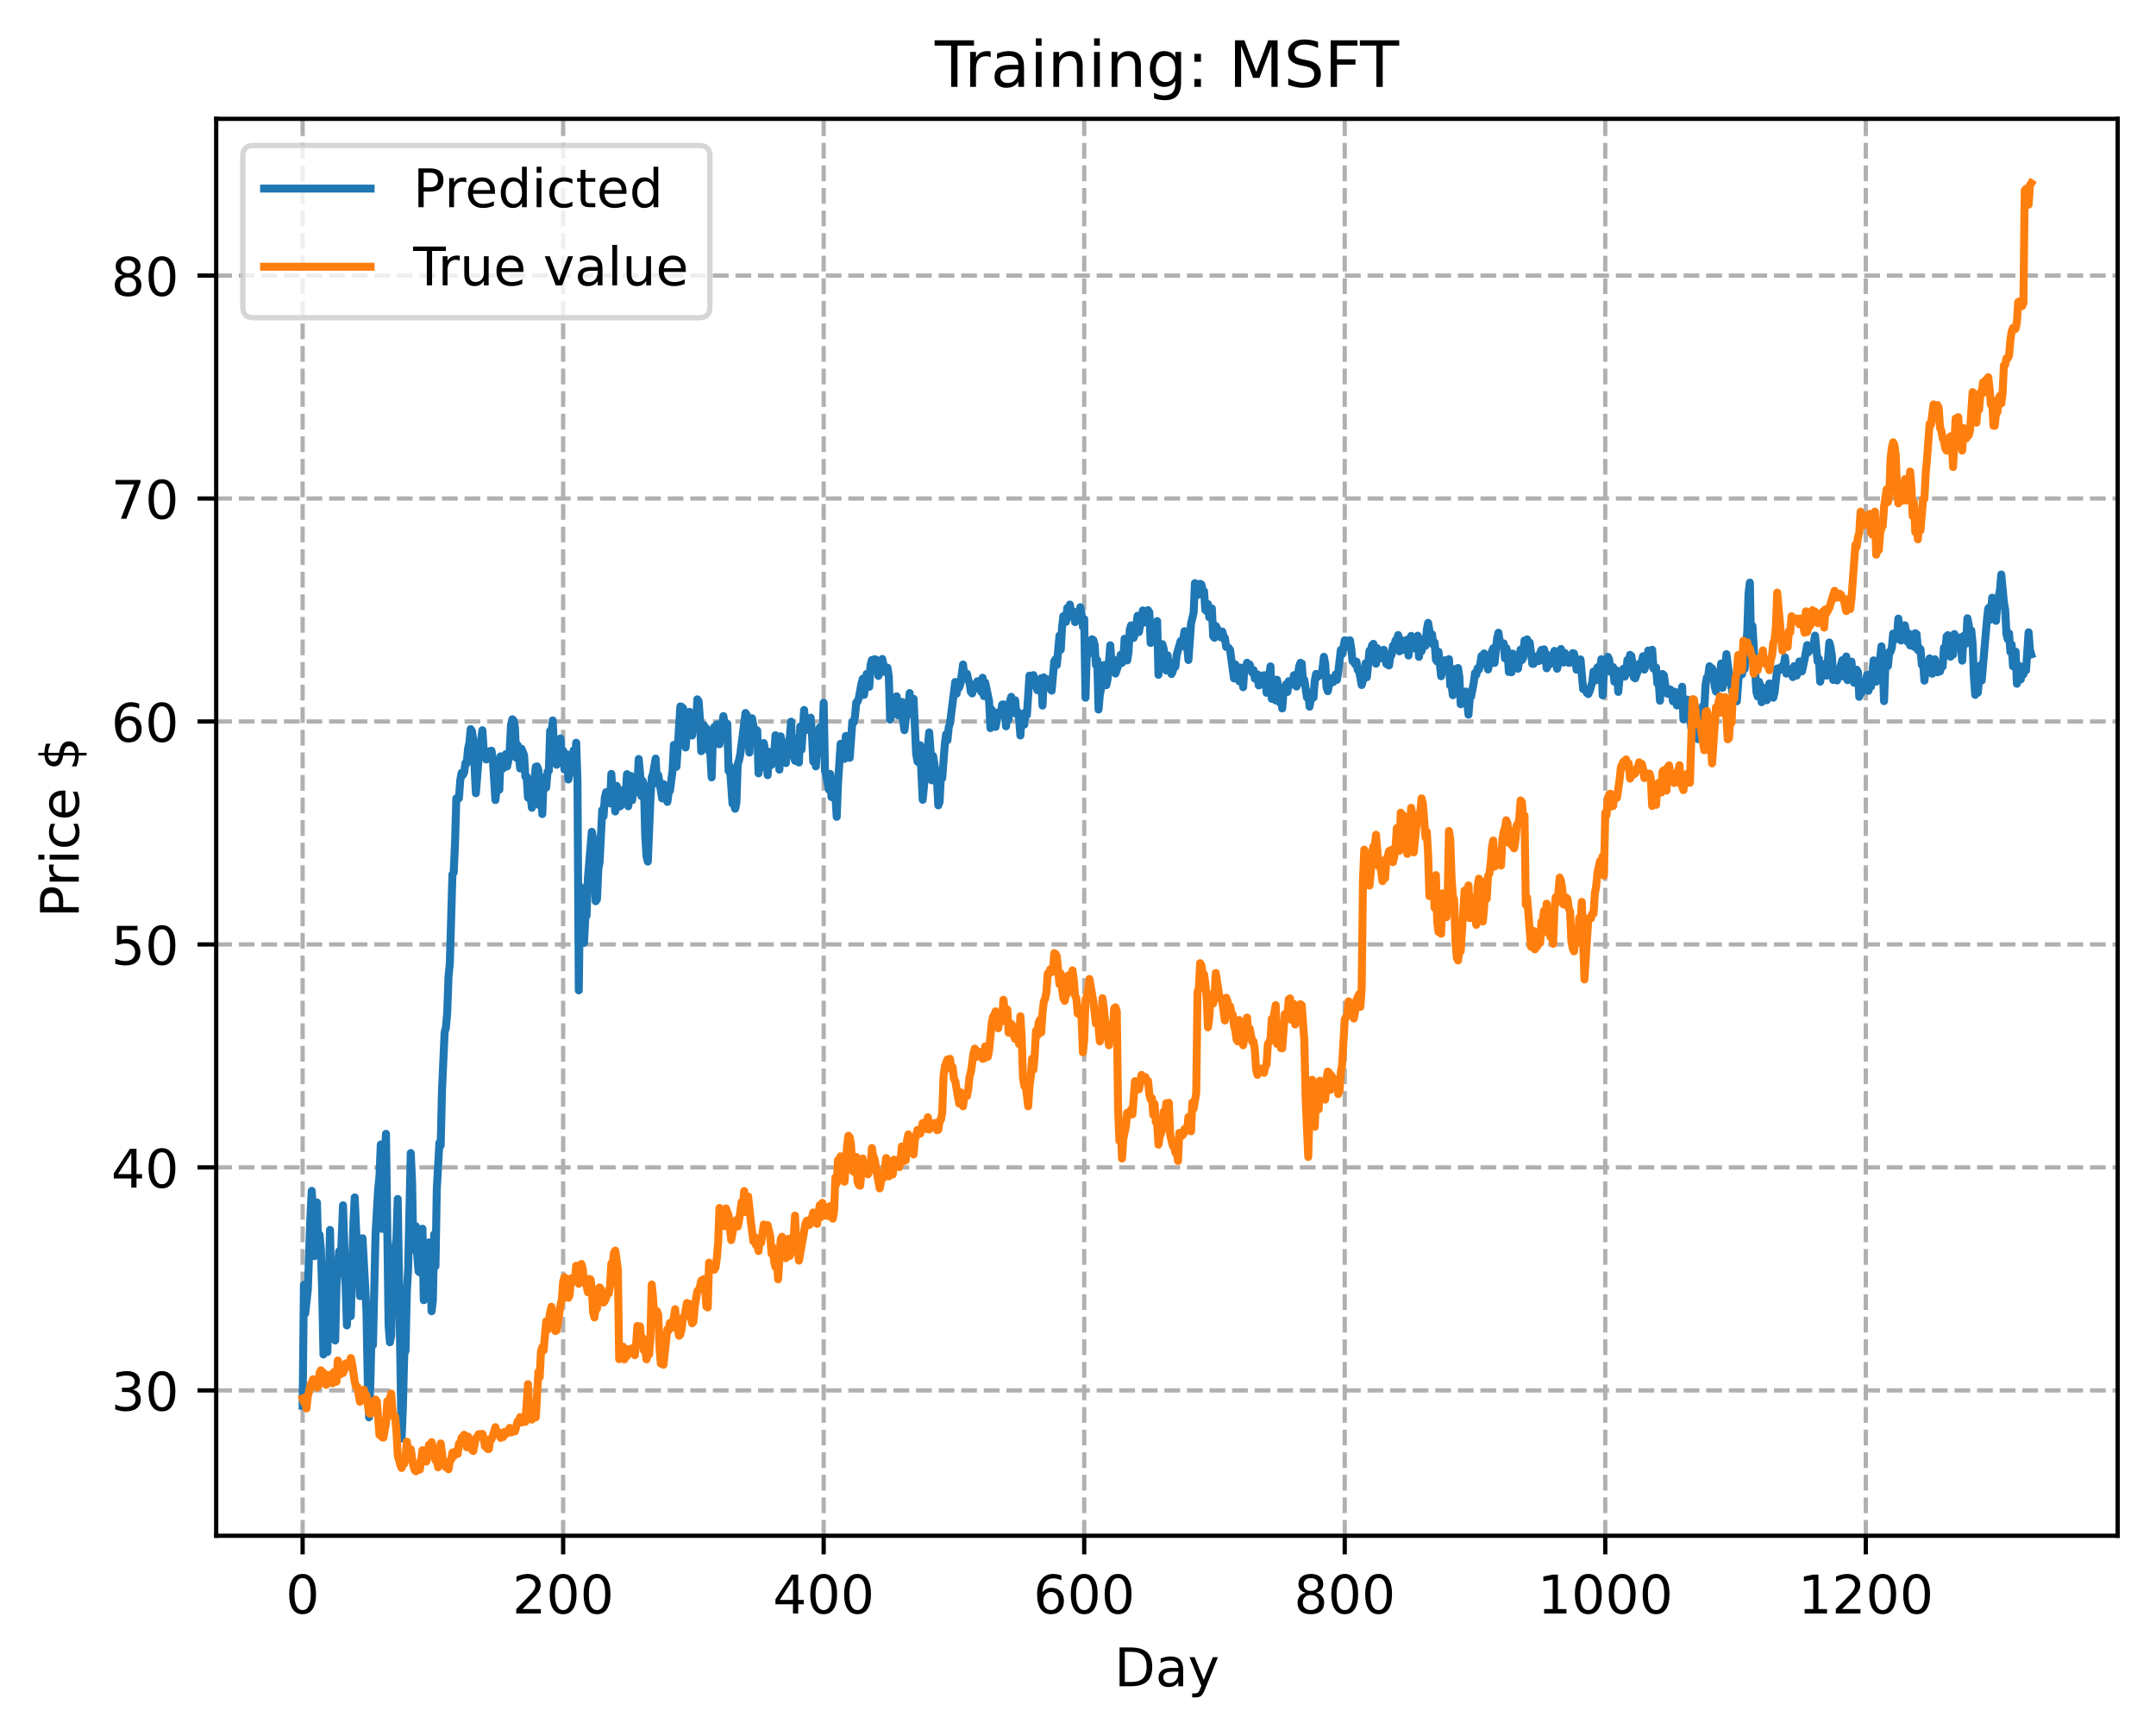 <?xml version="1.0" encoding="utf-8" standalone="no"?>
<!DOCTYPE svg PUBLIC "-//W3C//DTD SVG 1.1//EN"
  "http://www.w3.org/Graphics/SVG/1.1/DTD/svg11.dtd">
<!-- Created with matplotlib (https://matplotlib.org/) -->
<svg height="325.986pt" version="1.1" viewBox="0 0 404.923 325.986" width="404.923pt" xmlns="http://www.w3.org/2000/svg" xmlns:xlink="http://www.w3.org/1999/xlink">
 <defs>
  <style type="text/css">
*{stroke-linecap:butt;stroke-linejoin:round;}
  </style>
 </defs>
 <g id="figure_1">
  <g id="patch_1">
   <path d="M 0 325.986 
L 404.923 325.986 
L 404.923 0 
L 0 0 
z
" style="fill:#ffffff;"/>
  </g>
  <g id="axes_1">
   <g id="patch_2">
    <path d="M 40.603 288.43 
L 397.723 288.43 
L 397.723 22.318 
L 40.603 22.318 
z
" style="fill:#ffffff;"/>
   </g>
   <g id="matplotlib.axis_1">
    <g id="xtick_1">
     <g id="line2d_1">
      <path clip-path="url(#p629ca78063)" d="M 56.836 288.43 
L 56.836 22.318 
" style="fill:none;stroke:#b0b0b0;stroke-dasharray:2.96,1.28;stroke-dashoffset:0;stroke-width:0.8;"/>
     </g>
     <g id="line2d_2">
      <defs>
       <path d="M 0 0 
L 0 3.5 
" id="m562429d5e7" style="stroke:#000000;stroke-width:0.8;"/>
      </defs>
      <g>
       <use style="stroke:#000000;stroke-width:0.8;" x="56.836" xlink:href="#m562429d5e7" y="288.43"/>
      </g>
     </g>
     <g id="text_1">
      <!-- 0 -->
      <defs>
       <path d="M 31.781 66.406 
Q 24.172 66.406 20.328 58.906 
Q 16.5 51.422 16.5 36.375 
Q 16.5 21.391 20.328 13.891 
Q 24.172 6.391 31.781 6.391 
Q 39.453 6.391 43.281 13.891 
Q 47.125 21.391 47.125 36.375 
Q 47.125 51.422 43.281 58.906 
Q 39.453 66.406 31.781 66.406 
z
M 31.781 74.219 
Q 44.047 74.219 50.516 64.516 
Q 56.984 54.828 56.984 36.375 
Q 56.984 17.969 50.516 8.266 
Q 44.047 -1.422 31.781 -1.422 
Q 19.531 -1.422 13.062 8.266 
Q 6.594 17.969 6.594 36.375 
Q 6.594 54.828 13.062 64.516 
Q 19.531 74.219 31.781 74.219 
z
" id="DejaVuSans-48"/>
      </defs>
      <g transform="translate(53.655 303.029)scale(0.1 -0.1)">
       <use xlink:href="#DejaVuSans-48"/>
      </g>
     </g>
    </g>
    <g id="xtick_2">
     <g id="line2d_3">
      <path clip-path="url(#p629ca78063)" d="M 105.766 288.43 
L 105.766 22.318 
" style="fill:none;stroke:#b0b0b0;stroke-dasharray:2.96,1.28;stroke-dashoffset:0;stroke-width:0.8;"/>
     </g>
     <g id="line2d_4">
      <g>
       <use style="stroke:#000000;stroke-width:0.8;" x="105.766" xlink:href="#m562429d5e7" y="288.43"/>
      </g>
     </g>
     <g id="text_2">
      <!-- 200 -->
      <defs>
       <path d="M 19.188 8.297 
L 53.609 8.297 
L 53.609 0 
L 7.328 0 
L 7.328 8.297 
Q 12.938 14.109 22.625 23.891 
Q 32.328 33.688 34.812 36.531 
Q 39.547 41.844 41.422 45.531 
Q 43.312 49.219 43.312 52.781 
Q 43.312 58.594 39.234 62.25 
Q 35.156 65.922 28.609 65.922 
Q 23.969 65.922 18.812 64.312 
Q 13.672 62.703 7.812 59.422 
L 7.812 69.391 
Q 13.766 71.781 18.938 73 
Q 24.125 74.219 28.422 74.219 
Q 39.75 74.219 46.484 68.547 
Q 53.219 62.891 53.219 53.422 
Q 53.219 48.922 51.531 44.891 
Q 49.859 40.875 45.406 35.406 
Q 44.188 33.984 37.641 27.219 
Q 31.109 20.453 19.188 8.297 
z
" id="DejaVuSans-50"/>
      </defs>
      <g transform="translate(96.223 303.029)scale(0.1 -0.1)">
       <use xlink:href="#DejaVuSans-50"/>
       <use x="63.623" xlink:href="#DejaVuSans-48"/>
       <use x="127.246" xlink:href="#DejaVuSans-48"/>
      </g>
     </g>
    </g>
    <g id="xtick_3">
     <g id="line2d_5">
      <path clip-path="url(#p629ca78063)" d="M 154.697 288.43 
L 154.697 22.318 
" style="fill:none;stroke:#b0b0b0;stroke-dasharray:2.96,1.28;stroke-dashoffset:0;stroke-width:0.8;"/>
     </g>
     <g id="line2d_6">
      <g>
       <use style="stroke:#000000;stroke-width:0.8;" x="154.697" xlink:href="#m562429d5e7" y="288.43"/>
      </g>
     </g>
     <g id="text_3">
      <!-- 400 -->
      <defs>
       <path d="M 37.797 64.312 
L 12.891 25.391 
L 37.797 25.391 
z
M 35.203 72.906 
L 47.609 72.906 
L 47.609 25.391 
L 58.016 25.391 
L 58.016 17.188 
L 47.609 17.188 
L 47.609 0 
L 37.797 0 
L 37.797 17.188 
L 4.891 17.188 
L 4.891 26.703 
z
" id="DejaVuSans-52"/>
      </defs>
      <g transform="translate(145.153 303.029)scale(0.1 -0.1)">
       <use xlink:href="#DejaVuSans-52"/>
       <use x="63.623" xlink:href="#DejaVuSans-48"/>
       <use x="127.246" xlink:href="#DejaVuSans-48"/>
      </g>
     </g>
    </g>
    <g id="xtick_4">
     <g id="line2d_7">
      <path clip-path="url(#p629ca78063)" d="M 203.628 288.43 
L 203.628 22.318 
" style="fill:none;stroke:#b0b0b0;stroke-dasharray:2.96,1.28;stroke-dashoffset:0;stroke-width:0.8;"/>
     </g>
     <g id="line2d_8">
      <g>
       <use style="stroke:#000000;stroke-width:0.8;" x="203.628" xlink:href="#m562429d5e7" y="288.43"/>
      </g>
     </g>
     <g id="text_4">
      <!-- 600 -->
      <defs>
       <path d="M 33.016 40.375 
Q 26.375 40.375 22.484 35.828 
Q 18.609 31.297 18.609 23.391 
Q 18.609 15.531 22.484 10.953 
Q 26.375 6.391 33.016 6.391 
Q 39.656 6.391 43.531 10.953 
Q 47.406 15.531 47.406 23.391 
Q 47.406 31.297 43.531 35.828 
Q 39.656 40.375 33.016 40.375 
z
M 52.594 71.297 
L 52.594 62.312 
Q 48.875 64.062 45.094 64.984 
Q 41.312 65.922 37.594 65.922 
Q 27.828 65.922 22.672 59.328 
Q 17.531 52.734 16.797 39.406 
Q 19.672 43.656 24.016 45.922 
Q 28.375 48.188 33.594 48.188 
Q 44.578 48.188 50.953 41.516 
Q 57.328 34.859 57.328 23.391 
Q 57.328 12.156 50.688 5.359 
Q 44.047 -1.422 33.016 -1.422 
Q 20.359 -1.422 13.672 8.266 
Q 6.984 17.969 6.984 36.375 
Q 6.984 53.656 15.188 63.938 
Q 23.391 74.219 37.203 74.219 
Q 40.922 74.219 44.703 73.484 
Q 48.484 72.75 52.594 71.297 
z
" id="DejaVuSans-54"/>
      </defs>
      <g transform="translate(194.084 303.029)scale(0.1 -0.1)">
       <use xlink:href="#DejaVuSans-54"/>
       <use x="63.623" xlink:href="#DejaVuSans-48"/>
       <use x="127.246" xlink:href="#DejaVuSans-48"/>
      </g>
     </g>
    </g>
    <g id="xtick_5">
     <g id="line2d_9">
      <path clip-path="url(#p629ca78063)" d="M 252.558 288.43 
L 252.558 22.318 
" style="fill:none;stroke:#b0b0b0;stroke-dasharray:2.96,1.28;stroke-dashoffset:0;stroke-width:0.8;"/>
     </g>
     <g id="line2d_10">
      <g>
       <use style="stroke:#000000;stroke-width:0.8;" x="252.558" xlink:href="#m562429d5e7" y="288.43"/>
      </g>
     </g>
     <g id="text_5">
      <!-- 800 -->
      <defs>
       <path d="M 31.781 34.625 
Q 24.75 34.625 20.719 30.859 
Q 16.703 27.094 16.703 20.516 
Q 16.703 13.922 20.719 10.156 
Q 24.75 6.391 31.781 6.391 
Q 38.812 6.391 42.859 10.172 
Q 46.922 13.969 46.922 20.516 
Q 46.922 27.094 42.891 30.859 
Q 38.875 34.625 31.781 34.625 
z
M 21.922 38.812 
Q 15.578 40.375 12.031 44.719 
Q 8.5 49.078 8.5 55.328 
Q 8.5 64.062 14.719 69.141 
Q 20.953 74.219 31.781 74.219 
Q 42.672 74.219 48.875 69.141 
Q 55.078 64.062 55.078 55.328 
Q 55.078 49.078 51.531 44.719 
Q 48 40.375 41.703 38.812 
Q 48.828 37.156 52.797 32.312 
Q 56.781 27.484 56.781 20.516 
Q 56.781 9.906 50.312 4.234 
Q 43.844 -1.422 31.781 -1.422 
Q 19.734 -1.422 13.25 4.234 
Q 6.781 9.906 6.781 20.516 
Q 6.781 27.484 10.781 32.312 
Q 14.797 37.156 21.922 38.812 
z
M 18.312 54.391 
Q 18.312 48.734 21.844 45.562 
Q 25.391 42.391 31.781 42.391 
Q 38.141 42.391 41.719 45.562 
Q 45.312 48.734 45.312 54.391 
Q 45.312 60.062 41.719 63.234 
Q 38.141 66.406 31.781 66.406 
Q 25.391 66.406 21.844 63.234 
Q 18.312 60.062 18.312 54.391 
z
" id="DejaVuSans-56"/>
      </defs>
      <g transform="translate(243.015 303.029)scale(0.1 -0.1)">
       <use xlink:href="#DejaVuSans-56"/>
       <use x="63.623" xlink:href="#DejaVuSans-48"/>
       <use x="127.246" xlink:href="#DejaVuSans-48"/>
      </g>
     </g>
    </g>
    <g id="xtick_6">
     <g id="line2d_11">
      <path clip-path="url(#p629ca78063)" d="M 301.489 288.43 
L 301.489 22.318 
" style="fill:none;stroke:#b0b0b0;stroke-dasharray:2.96,1.28;stroke-dashoffset:0;stroke-width:0.8;"/>
     </g>
     <g id="line2d_12">
      <g>
       <use style="stroke:#000000;stroke-width:0.8;" x="301.489" xlink:href="#m562429d5e7" y="288.43"/>
      </g>
     </g>
     <g id="text_6">
      <!-- 1000 -->
      <defs>
       <path d="M 12.406 8.297 
L 28.516 8.297 
L 28.516 63.922 
L 10.984 60.406 
L 10.984 69.391 
L 28.422 72.906 
L 38.281 72.906 
L 38.281 8.297 
L 54.391 8.297 
L 54.391 0 
L 12.406 0 
z
" id="DejaVuSans-49"/>
      </defs>
      <g transform="translate(288.764 303.029)scale(0.1 -0.1)">
       <use xlink:href="#DejaVuSans-49"/>
       <use x="63.623" xlink:href="#DejaVuSans-48"/>
       <use x="127.246" xlink:href="#DejaVuSans-48"/>
       <use x="190.869" xlink:href="#DejaVuSans-48"/>
      </g>
     </g>
    </g>
    <g id="xtick_7">
     <g id="line2d_13">
      <path clip-path="url(#p629ca78063)" d="M 350.419 288.43 
L 350.419 22.318 
" style="fill:none;stroke:#b0b0b0;stroke-dasharray:2.96,1.28;stroke-dashoffset:0;stroke-width:0.8;"/>
     </g>
     <g id="line2d_14">
      <g>
       <use style="stroke:#000000;stroke-width:0.8;" x="350.419" xlink:href="#m562429d5e7" y="288.43"/>
      </g>
     </g>
     <g id="text_7">
      <!-- 1200 -->
      <g transform="translate(337.694 303.029)scale(0.1 -0.1)">
       <use xlink:href="#DejaVuSans-49"/>
       <use x="63.623" xlink:href="#DejaVuSans-50"/>
       <use x="127.246" xlink:href="#DejaVuSans-48"/>
       <use x="190.869" xlink:href="#DejaVuSans-48"/>
      </g>
     </g>
    </g>
    <g id="text_8">
     <!-- Day -->
     <defs>
      <path d="M 19.672 64.797 
L 19.672 8.109 
L 31.594 8.109 
Q 46.688 8.109 53.688 14.938 
Q 60.688 21.781 60.688 36.531 
Q 60.688 51.172 53.688 57.984 
Q 46.688 64.797 31.594 64.797 
z
M 9.812 72.906 
L 30.078 72.906 
Q 51.266 72.906 61.172 64.094 
Q 71.094 55.281 71.094 36.531 
Q 71.094 17.672 61.125 8.828 
Q 51.172 0 30.078 0 
L 9.812 0 
z
" id="DejaVuSans-68"/>
      <path d="M 34.281 27.484 
Q 23.391 27.484 19.188 25 
Q 14.984 22.516 14.984 16.5 
Q 14.984 11.719 18.141 8.906 
Q 21.297 6.109 26.703 6.109 
Q 34.188 6.109 38.703 11.406 
Q 43.219 16.703 43.219 25.484 
L 43.219 27.484 
z
M 52.203 31.203 
L 52.203 0 
L 43.219 0 
L 43.219 8.297 
Q 40.141 3.328 35.547 0.953 
Q 30.953 -1.422 24.312 -1.422 
Q 15.922 -1.422 10.953 3.297 
Q 6 8.016 6 15.922 
Q 6 25.141 12.172 29.828 
Q 18.359 34.516 30.609 34.516 
L 43.219 34.516 
L 43.219 35.406 
Q 43.219 41.609 39.141 45 
Q 35.062 48.391 27.688 48.391 
Q 23 48.391 18.547 47.266 
Q 14.109 46.141 10.016 43.891 
L 10.016 52.203 
Q 14.938 54.109 19.578 55.047 
Q 24.219 56 28.609 56 
Q 40.484 56 46.344 49.844 
Q 52.203 43.703 52.203 31.203 
z
" id="DejaVuSans-97"/>
      <path d="M 32.172 -5.078 
Q 28.375 -14.844 24.75 -17.812 
Q 21.141 -20.797 15.094 -20.797 
L 7.906 -20.797 
L 7.906 -13.281 
L 13.188 -13.281 
Q 16.891 -13.281 18.938 -11.516 
Q 21 -9.766 23.484 -3.219 
L 25.094 0.875 
L 2.984 54.688 
L 12.5 54.688 
L 29.594 11.922 
L 46.688 54.688 
L 56.203 54.688 
z
" id="DejaVuSans-121"/>
     </defs>
     <g transform="translate(209.29 316.707)scale(0.1 -0.1)">
      <use xlink:href="#DejaVuSans-68"/>
      <use x="77.002" xlink:href="#DejaVuSans-97"/>
      <use x="138.281" xlink:href="#DejaVuSans-121"/>
     </g>
    </g>
   </g>
   <g id="matplotlib.axis_2">
    <g id="ytick_1">
     <g id="line2d_15">
      <path clip-path="url(#p629ca78063)" d="M 40.603 261.133 
L 397.723 261.133 
" style="fill:none;stroke:#b0b0b0;stroke-dasharray:2.96,1.28;stroke-dashoffset:0;stroke-width:0.8;"/>
     </g>
     <g id="line2d_16">
      <defs>
       <path d="M 0 0 
L -3.5 0 
" id="mc7e93f3ee3" style="stroke:#000000;stroke-width:0.8;"/>
      </defs>
      <g>
       <use style="stroke:#000000;stroke-width:0.8;" x="40.603" xlink:href="#mc7e93f3ee3" y="261.133"/>
      </g>
     </g>
     <g id="text_9">
      <!-- 30 -->
      <defs>
       <path d="M 40.578 39.312 
Q 47.656 37.797 51.625 33 
Q 55.609 28.219 55.609 21.188 
Q 55.609 10.406 48.188 4.484 
Q 40.766 -1.422 27.094 -1.422 
Q 22.516 -1.422 17.656 -0.516 
Q 12.797 0.391 7.625 2.203 
L 7.625 11.719 
Q 11.719 9.328 16.594 8.109 
Q 21.484 6.891 26.812 6.891 
Q 36.078 6.891 40.938 10.547 
Q 45.797 14.203 45.797 21.188 
Q 45.797 27.641 41.281 31.266 
Q 36.766 34.906 28.719 34.906 
L 20.219 34.906 
L 20.219 43.016 
L 29.109 43.016 
Q 36.375 43.016 40.234 45.922 
Q 44.094 48.828 44.094 54.297 
Q 44.094 59.906 40.109 62.906 
Q 36.141 65.922 28.719 65.922 
Q 24.656 65.922 20.016 65.031 
Q 15.375 64.156 9.812 62.312 
L 9.812 71.094 
Q 15.438 72.656 20.344 73.438 
Q 25.25 74.219 29.594 74.219 
Q 40.828 74.219 47.359 69.109 
Q 53.906 64.016 53.906 55.328 
Q 53.906 49.266 50.438 45.094 
Q 46.969 40.922 40.578 39.312 
z
" id="DejaVuSans-51"/>
      </defs>
      <g transform="translate(20.878 264.932)scale(0.1 -0.1)">
       <use xlink:href="#DejaVuSans-51"/>
       <use x="63.623" xlink:href="#DejaVuSans-48"/>
      </g>
     </g>
    </g>
    <g id="ytick_2">
     <g id="line2d_17">
      <path clip-path="url(#p629ca78063)" d="M 40.603 219.257 
L 397.723 219.257 
" style="fill:none;stroke:#b0b0b0;stroke-dasharray:2.96,1.28;stroke-dashoffset:0;stroke-width:0.8;"/>
     </g>
     <g id="line2d_18">
      <g>
       <use style="stroke:#000000;stroke-width:0.8;" x="40.603" xlink:href="#mc7e93f3ee3" y="219.257"/>
      </g>
     </g>
     <g id="text_10">
      <!-- 40 -->
      <g transform="translate(20.878 223.056)scale(0.1 -0.1)">
       <use xlink:href="#DejaVuSans-52"/>
       <use x="63.623" xlink:href="#DejaVuSans-48"/>
      </g>
     </g>
    </g>
    <g id="ytick_3">
     <g id="line2d_19">
      <path clip-path="url(#p629ca78063)" d="M 40.603 177.38 
L 397.723 177.38 
" style="fill:none;stroke:#b0b0b0;stroke-dasharray:2.96,1.28;stroke-dashoffset:0;stroke-width:0.8;"/>
     </g>
     <g id="line2d_20">
      <g>
       <use style="stroke:#000000;stroke-width:0.8;" x="40.603" xlink:href="#mc7e93f3ee3" y="177.38"/>
      </g>
     </g>
     <g id="text_11">
      <!-- 50 -->
      <defs>
       <path d="M 10.797 72.906 
L 49.516 72.906 
L 49.516 64.594 
L 19.828 64.594 
L 19.828 46.734 
Q 21.969 47.469 24.109 47.828 
Q 26.266 48.188 28.422 48.188 
Q 40.625 48.188 47.75 41.5 
Q 54.891 34.812 54.891 23.391 
Q 54.891 11.625 47.562 5.094 
Q 40.234 -1.422 26.906 -1.422 
Q 22.312 -1.422 17.547 -0.641 
Q 12.797 0.141 7.719 1.703 
L 7.719 11.625 
Q 12.109 9.234 16.797 8.062 
Q 21.484 6.891 26.703 6.891 
Q 35.156 6.891 40.078 11.328 
Q 45.016 15.766 45.016 23.391 
Q 45.016 31 40.078 35.438 
Q 35.156 39.891 26.703 39.891 
Q 22.75 39.891 18.812 39.016 
Q 14.891 38.141 10.797 36.281 
z
" id="DejaVuSans-53"/>
      </defs>
      <g transform="translate(20.878 181.179)scale(0.1 -0.1)">
       <use xlink:href="#DejaVuSans-53"/>
       <use x="63.623" xlink:href="#DejaVuSans-48"/>
      </g>
     </g>
    </g>
    <g id="ytick_4">
     <g id="line2d_21">
      <path clip-path="url(#p629ca78063)" d="M 40.603 135.504 
L 397.723 135.504 
" style="fill:none;stroke:#b0b0b0;stroke-dasharray:2.96,1.28;stroke-dashoffset:0;stroke-width:0.8;"/>
     </g>
     <g id="line2d_22">
      <g>
       <use style="stroke:#000000;stroke-width:0.8;" x="40.603" xlink:href="#mc7e93f3ee3" y="135.504"/>
      </g>
     </g>
     <g id="text_12">
      <!-- 60 -->
      <g transform="translate(20.878 139.303)scale(0.1 -0.1)">
       <use xlink:href="#DejaVuSans-54"/>
       <use x="63.623" xlink:href="#DejaVuSans-48"/>
      </g>
     </g>
    </g>
    <g id="ytick_5">
     <g id="line2d_23">
      <path clip-path="url(#p629ca78063)" d="M 40.603 93.627 
L 397.723 93.627 
" style="fill:none;stroke:#b0b0b0;stroke-dasharray:2.96,1.28;stroke-dashoffset:0;stroke-width:0.8;"/>
     </g>
     <g id="line2d_24">
      <g>
       <use style="stroke:#000000;stroke-width:0.8;" x="40.603" xlink:href="#mc7e93f3ee3" y="93.627"/>
      </g>
     </g>
     <g id="text_13">
      <!-- 70 -->
      <defs>
       <path d="M 8.203 72.906 
L 55.078 72.906 
L 55.078 68.703 
L 28.609 0 
L 18.312 0 
L 43.219 64.594 
L 8.203 64.594 
z
" id="DejaVuSans-55"/>
      </defs>
      <g transform="translate(20.878 97.427)scale(0.1 -0.1)">
       <use xlink:href="#DejaVuSans-55"/>
       <use x="63.623" xlink:href="#DejaVuSans-48"/>
      </g>
     </g>
    </g>
    <g id="ytick_6">
     <g id="line2d_25">
      <path clip-path="url(#p629ca78063)" d="M 40.603 51.751 
L 397.723 51.751 
" style="fill:none;stroke:#b0b0b0;stroke-dasharray:2.96,1.28;stroke-dashoffset:0;stroke-width:0.8;"/>
     </g>
     <g id="line2d_26">
      <g>
       <use style="stroke:#000000;stroke-width:0.8;" x="40.603" xlink:href="#mc7e93f3ee3" y="51.751"/>
      </g>
     </g>
     <g id="text_14">
      <!-- 80 -->
      <g transform="translate(20.878 55.55)scale(0.1 -0.1)">
       <use xlink:href="#DejaVuSans-56"/>
       <use x="63.623" xlink:href="#DejaVuSans-48"/>
      </g>
     </g>
    </g>
    <g id="text_15">
     <!-- Price $ -->
     <defs>
      <path d="M 19.672 64.797 
L 19.672 37.406 
L 32.078 37.406 
Q 38.969 37.406 42.719 40.969 
Q 46.484 44.531 46.484 51.125 
Q 46.484 57.672 42.719 61.234 
Q 38.969 64.797 32.078 64.797 
z
M 9.812 72.906 
L 32.078 72.906 
Q 44.344 72.906 50.609 67.359 
Q 56.891 61.812 56.891 51.125 
Q 56.891 40.328 50.609 34.812 
Q 44.344 29.297 32.078 29.297 
L 19.672 29.297 
L 19.672 0 
L 9.812 0 
z
" id="DejaVuSans-80"/>
      <path d="M 41.109 46.297 
Q 39.594 47.172 37.812 47.578 
Q 36.031 48 33.891 48 
Q 26.266 48 22.188 43.047 
Q 18.109 38.094 18.109 28.812 
L 18.109 0 
L 9.078 0 
L 9.078 54.688 
L 18.109 54.688 
L 18.109 46.188 
Q 20.953 51.172 25.484 53.578 
Q 30.031 56 36.531 56 
Q 37.453 56 38.578 55.875 
Q 39.703 55.766 41.062 55.516 
z
" id="DejaVuSans-114"/>
      <path d="M 9.422 54.688 
L 18.406 54.688 
L 18.406 0 
L 9.422 0 
z
M 9.422 75.984 
L 18.406 75.984 
L 18.406 64.594 
L 9.422 64.594 
z
" id="DejaVuSans-105"/>
      <path d="M 48.781 52.594 
L 48.781 44.188 
Q 44.969 46.297 41.141 47.344 
Q 37.312 48.391 33.406 48.391 
Q 24.656 48.391 19.812 42.844 
Q 14.984 37.312 14.984 27.297 
Q 14.984 17.281 19.812 11.734 
Q 24.656 6.203 33.406 6.203 
Q 37.312 6.203 41.141 7.25 
Q 44.969 8.297 48.781 10.406 
L 48.781 2.094 
Q 45.016 0.344 40.984 -0.531 
Q 36.969 -1.422 32.422 -1.422 
Q 20.062 -1.422 12.781 6.344 
Q 5.516 14.109 5.516 27.297 
Q 5.516 40.672 12.859 48.328 
Q 20.219 56 33.016 56 
Q 37.156 56 41.109 55.141 
Q 45.062 54.297 48.781 52.594 
z
" id="DejaVuSans-99"/>
      <path d="M 56.203 29.594 
L 56.203 25.203 
L 14.891 25.203 
Q 15.484 15.922 20.484 11.062 
Q 25.484 6.203 34.422 6.203 
Q 39.594 6.203 44.453 7.469 
Q 49.312 8.734 54.109 11.281 
L 54.109 2.781 
Q 49.266 0.734 44.188 -0.344 
Q 39.109 -1.422 33.891 -1.422 
Q 20.797 -1.422 13.156 6.188 
Q 5.516 13.812 5.516 26.812 
Q 5.516 40.234 12.766 48.109 
Q 20.016 56 32.328 56 
Q 43.359 56 49.781 48.891 
Q 56.203 41.797 56.203 29.594 
z
M 47.219 32.234 
Q 47.125 39.594 43.094 43.984 
Q 39.062 48.391 32.422 48.391 
Q 24.906 48.391 20.391 44.141 
Q 15.875 39.891 15.188 32.172 
z
" id="DejaVuSans-101"/>
      <path id="DejaVuSans-32"/>
      <path d="M 33.797 -14.703 
L 28.906 -14.703 
L 28.859 0 
Q 23.734 0.094 18.609 1.188 
Q 13.484 2.297 8.297 4.5 
L 8.297 13.281 
Q 13.281 10.156 18.375 8.562 
Q 23.484 6.984 28.906 6.938 
L 28.906 29.203 
Q 18.109 30.953 13.203 35.156 
Q 8.297 39.359 8.297 46.688 
Q 8.297 54.641 13.625 59.219 
Q 18.953 63.812 28.906 64.5 
L 28.906 75.984 
L 33.797 75.984 
L 33.797 64.656 
Q 38.328 64.453 42.578 63.688 
Q 46.828 62.938 50.875 61.625 
L 50.875 53.078 
Q 46.828 55.125 42.547 56.25 
Q 38.281 57.375 33.797 57.562 
L 33.797 36.719 
Q 44.875 35.016 50.094 30.609 
Q 55.328 26.219 55.328 18.609 
Q 55.328 10.359 49.781 5.594 
Q 44.234 0.828 33.797 0.094 
z
M 28.906 37.594 
L 28.906 57.625 
Q 23.25 56.984 20.266 54.391 
Q 17.281 51.812 17.281 47.516 
Q 17.281 43.312 20.031 40.969 
Q 22.797 38.625 28.906 37.594 
z
M 33.797 28.219 
L 33.797 7.078 
Q 39.984 7.906 43.141 10.594 
Q 46.297 13.281 46.297 17.672 
Q 46.297 21.969 43.281 24.5 
Q 40.281 27.047 33.797 28.219 
z
" id="DejaVuSans-36"/>
     </defs>
     <g transform="translate(14.798 172.342)rotate(-90)scale(0.1 -0.1)">
      <use xlink:href="#DejaVuSans-80"/>
      <use x="58.553" xlink:href="#DejaVuSans-114"/>
      <use x="99.666" xlink:href="#DejaVuSans-105"/>
      <use x="127.449" xlink:href="#DejaVuSans-99"/>
      <use x="182.43" xlink:href="#DejaVuSans-101"/>
      <use x="243.953" xlink:href="#DejaVuSans-32"/>
      <use x="275.74" xlink:href="#DejaVuSans-36"/>
     </g>
    </g>
   </g>
   <g id="line2d_27">
    <path clip-path="url(#p629ca78063)" d="M 56.836 264.016 
L 57.081 241.308 
L 57.325 246.694 
L 57.814 242.252 
L 58.304 228.425 
L 58.548 223.665 
L 58.793 227.385 
L 59.038 235.923 
L 59.527 225.841 
L 59.772 235.051 
L 60.016 231.894 
L 60.261 234.589 
L 60.506 242.385 
L 60.75 254.388 
L 61.24 252.356 
L 61.484 253.928 
L 61.974 230.998 
L 62.218 242.369 
L 62.463 244.988 
L 62.952 251.763 
L 63.197 241.574 
L 63.686 235.003 
L 63.931 238.504 
L 64.42 226.37 
L 65.154 248.935 
L 65.399 239.547 
L 65.643 242.21 
L 65.888 247.194 
L 66.377 229.738 
L 66.622 224.885 
L 67.111 236.194 
L 67.356 234.83 
L 67.601 243.428 
L 68.09 232.563 
L 68.579 241.582 
L 68.824 246.295 
L 69.069 259.275 
L 69.313 266.193 
L 69.558 259.788 
L 69.802 249.646 
L 70.047 252.632 
L 70.536 231.64 
L 71.026 223.342 
L 71.27 220.88 
L 71.515 214.951 
L 71.76 230.802 
L 72.004 228.154 
L 72.249 217.323 
L 72.494 212.943 
L 72.983 248.945 
L 73.228 252.096 
L 73.472 250.8 
L 73.717 238.859 
L 73.962 246.566 
L 74.206 234.51 
L 74.451 232.713 
L 74.696 225.178 
L 75.429 270.149 
L 75.674 264.137 
L 75.919 254.353 
L 76.163 253.643 
L 76.408 242.664 
L 76.653 238.295 
L 77.142 216.558 
L 77.387 221.786 
L 77.631 234.706 
L 77.876 234.158 
L 78.121 230.305 
L 78.365 235.845 
L 78.61 238.777 
L 78.855 238.989 
L 79.099 237.032 
L 79.344 230.772 
L 79.589 244.195 
L 79.833 237.126 
L 80.078 240.981 
L 80.323 238.435 
L 80.567 233.344 
L 80.812 237.366 
L 81.056 246.268 
L 81.301 244.131 
L 81.546 231.828 
L 81.79 237.82 
L 82.035 223.329 
L 82.524 214.617 
L 82.769 215.138 
L 83.014 204.774 
L 83.503 193.911 
L 83.748 193.017 
L 83.992 190.184 
L 84.237 183.369 
L 84.482 180.959 
L 84.971 164.231 
L 85.216 163.861 
L 85.46 158.345 
L 85.705 149.932 
L 86.194 149.925 
L 86.439 146.576 
L 86.684 145.158 
L 86.928 145.55 
L 87.173 145.069 
L 87.417 143.299 
L 87.662 143.334 
L 87.907 140.58 
L 88.151 139.554 
L 88.396 136.943 
L 88.641 137.32 
L 88.885 139.063 
L 89.375 148.984 
L 89.864 142.805 
L 90.598 137.154 
L 90.843 140.869 
L 91.087 141.24 
L 91.332 142.641 
L 91.577 142.471 
L 91.821 142.158 
L 92.066 141.045 
L 92.311 140.995 
L 92.555 142.542 
L 93.044 150.262 
L 93.289 148.044 
L 93.534 146.908 
L 93.778 148.318 
L 94.023 142.048 
L 94.268 142.115 
L 94.512 144.317 
L 94.757 143.355 
L 95.002 141.64 
L 95.246 143.948 
L 95.491 142.78 
L 95.736 140.695 
L 95.98 136.102 
L 96.225 135.094 
L 96.47 135.335 
L 96.714 136.702 
L 96.959 142.313 
L 97.204 139.928 
L 97.693 144.318 
L 97.938 140.604 
L 98.427 141.83 
L 98.672 145.861 
L 98.916 145.852 
L 99.161 149.814 
L 99.405 147.379 
L 99.895 151.71 
L 100.139 150.62 
L 100.384 146.239 
L 100.629 144.006 
L 100.873 143.943 
L 101.118 144.647 
L 101.363 151.277 
L 101.607 146.52 
L 101.852 152.889 
L 102.097 146.009 
L 102.341 146.668 
L 102.586 147.919 
L 102.831 144.95 
L 103.075 144.768 
L 103.32 137.263 
L 103.565 138.024 
L 103.809 135.315 
L 104.054 140.49 
L 104.299 139.862 
L 104.543 143.637 
L 104.788 140.132 
L 105.277 138.691 
L 105.522 143.008 
L 105.766 140.983 
L 106.011 144.519 
L 106.256 142.502 
L 106.5 141.673 
L 106.745 146.402 
L 106.99 145.082 
L 107.234 142.461 
L 107.479 144.325 
L 107.724 140.946 
L 107.968 143.189 
L 108.213 139.49 
L 108.458 146.633 
L 108.702 186.003 
L 108.947 166.514 
L 109.192 175.408 
L 109.436 174.414 
L 109.681 177.085 
L 109.926 172.407 
L 110.17 171.965 
L 110.415 164.917 
L 111.149 156.22 
L 111.393 157.505 
L 111.883 169.271 
L 112.127 168.859 
L 112.372 163.257 
L 112.617 161.856 
L 113.106 152.132 
L 113.351 153.313 
L 113.595 149.784 
L 113.84 148.775 
L 114.085 149.218 
L 114.329 149.105 
L 114.574 150.885 
L 114.819 145.346 
L 115.063 149.024 
L 115.308 148.647 
L 115.553 152.411 
L 115.797 147.582 
L 116.042 148.165 
L 116.287 151.508 
L 116.531 151.408 
L 116.776 149.827 
L 117.265 148.295 
L 117.51 149.359 
L 117.754 145.396 
L 117.999 151.428 
L 118.244 146.43 
L 118.488 145.728 
L 118.733 150.289 
L 118.978 147.976 
L 119.222 148.885 
L 119.467 148.787 
L 119.712 147.391 
L 119.956 142.548 
L 120.201 145.112 
L 120.446 149.504 
L 120.69 146.648 
L 120.935 147.469 
L 121.18 157.013 
L 121.424 160.8 
L 121.669 161.822 
L 122.158 150.117 
L 122.403 145.998 
L 122.648 145.305 
L 123.137 142.467 
L 123.381 147.135 
L 123.626 145.564 
L 124.36 149.952 
L 124.605 147.271 
L 124.849 148.26 
L 125.094 147.885 
L 125.339 150.6 
L 125.583 148.84 
L 125.828 148.496 
L 126.317 144.739 
L 126.562 139.902 
L 126.807 140.75 
L 127.051 144.004 
L 127.785 132.675 
L 128.03 132.742 
L 128.275 133.003 
L 128.519 133.99 
L 128.764 140.391 
L 129.008 137.267 
L 129.253 136.34 
L 129.498 133.696 
L 129.742 135.409 
L 129.987 138.139 
L 130.232 135.527 
L 130.476 134.754 
L 130.721 136.313 
L 130.966 131.343 
L 131.21 131.687 
L 131.455 135.047 
L 131.7 141.082 
L 131.944 137.685 
L 132.189 136.186 
L 132.434 137.973 
L 132.678 136.805 
L 133.168 141.096 
L 133.412 141.481 
L 133.657 146.006 
L 133.902 137.946 
L 134.146 136.536 
L 134.391 139.741 
L 134.636 136.064 
L 134.88 136.103 
L 135.125 139.783 
L 135.859 134.489 
L 136.103 136.032 
L 136.593 135.931 
L 136.837 144.801 
L 137.082 143.931 
L 137.571 150.955 
L 137.816 150.687 
L 138.061 151.902 
L 138.305 150.819 
L 138.55 143.538 
L 138.795 142.806 
L 139.039 141.601 
L 140.018 133.91 
L 140.263 134.298 
L 140.752 141.347 
L 140.996 135.977 
L 141.241 134.898 
L 141.975 138.87 
L 142.22 137.183 
L 142.464 145.253 
L 142.709 142.484 
L 142.954 144.196 
L 143.443 139.559 
L 143.932 142.406 
L 144.177 145.581 
L 144.422 141.201 
L 144.666 143.099 
L 144.911 143.653 
L 145.4 141.861 
L 145.645 138.082 
L 145.89 138.762 
L 146.134 138.465 
L 146.379 144.55 
L 146.624 138.293 
L 146.868 142.465 
L 147.113 139.982 
L 147.602 143.312 
L 147.847 139.377 
L 148.091 139.474 
L 148.336 138.39 
L 148.581 135.534 
L 148.825 141.792 
L 149.07 142.03 
L 149.315 142.888 
L 149.559 142.932 
L 149.804 138.677 
L 150.049 143.213 
L 150.293 136.431 
L 150.538 140.78 
L 151.027 133.343 
L 151.272 137.153 
L 151.517 135.505 
L 151.761 136.778 
L 152.006 136.581 
L 152.251 134.786 
L 152.495 137.735 
L 152.74 143.06 
L 152.984 140.106 
L 153.229 143.935 
L 153.718 137.593 
L 153.963 136.614 
L 154.208 138.664 
L 154.452 138.568 
L 154.697 131.99 
L 154.942 144.803 
L 155.186 145.769 
L 155.676 148.296 
L 155.92 145.351 
L 156.165 149.704 
L 156.41 146.286 
L 156.654 148.985 
L 156.899 149.413 
L 157.144 153.406 
L 157.388 147.132 
L 157.878 139.696 
L 158.122 141.048 
L 158.367 140.229 
L 158.612 142.523 
L 158.856 138.221 
L 159.101 141.919 
L 159.345 139.829 
L 159.59 142.33 
L 160.079 135.556 
L 160.324 135.698 
L 160.569 134.609 
L 160.813 131.944 
L 161.058 131.763 
L 161.303 131.06 
L 161.792 128.384 
L 162.037 127.481 
L 162.281 130.512 
L 162.771 126.565 
L 163.015 127.171 
L 163.26 128.998 
L 163.505 124.932 
L 163.749 123.955 
L 163.994 124.441 
L 164.239 123.803 
L 164.483 123.865 
L 164.728 125.099 
L 164.972 126.949 
L 165.217 124.818 
L 165.462 126.31 
L 165.706 123.764 
L 166.196 126.182 
L 166.44 125.317 
L 166.685 125.413 
L 166.93 127.062 
L 167.174 135.156 
L 167.908 131.941 
L 168.153 131.633 
L 168.398 130.774 
L 168.642 134.332 
L 168.887 132.885 
L 169.132 134.476 
L 169.376 131.819 
L 169.621 135.444 
L 169.866 137.138 
L 170.11 135.003 
L 170.355 134.278 
L 170.6 132.699 
L 170.844 130.163 
L 171.089 132.924 
L 171.333 131.675 
L 171.578 131.241 
L 172.067 141.573 
L 172.312 143.032 
L 172.557 143.23 
L 172.801 139.949 
L 173.291 150.213 
L 174.514 137.544 
L 174.759 140.791 
L 175.003 146.552 
L 175.248 141.977 
L 175.982 146.651 
L 176.227 151.26 
L 176.471 150.591 
L 176.716 145.514 
L 176.96 146.163 
L 177.45 139.736 
L 177.694 137.902 
L 177.939 139.039 
L 178.184 136.589 
L 178.428 135.81 
L 178.918 131.914 
L 179.407 128.08 
L 179.652 130.294 
L 179.896 129.214 
L 180.141 129.129 
L 180.386 128.445 
L 180.875 124.805 
L 181.12 127.094 
L 181.364 126.634 
L 181.609 126.551 
L 181.854 127.727 
L 182.098 128.245 
L 182.343 129.944 
L 182.588 130.237 
L 182.832 129.055 
L 183.077 128.637 
L 183.321 129.323 
L 183.566 127.939 
L 183.811 128.138 
L 184.055 128.663 
L 184.3 129.966 
L 184.545 127.285 
L 184.789 130.742 
L 185.034 128.191 
L 185.768 131.682 
L 186.013 136.75 
L 186.257 133.275 
L 186.502 136.433 
L 186.747 135.943 
L 186.991 136.516 
L 187.481 133.79 
L 187.725 134.036 
L 187.97 134.013 
L 188.215 132.34 
L 188.459 132.299 
L 188.704 133.958 
L 188.948 136.409 
L 189.193 134.259 
L 189.438 135.097 
L 189.682 131.679 
L 189.927 130.87 
L 190.416 133.87 
L 190.661 131.53 
L 190.906 134.095 
L 191.15 133.684 
L 191.395 134.948 
L 191.64 138.138 
L 191.884 134.284 
L 192.129 134.085 
L 192.374 136.092 
L 192.618 133.734 
L 192.863 134.276 
L 193.352 126.888 
L 193.597 128.806 
L 193.842 128.537 
L 194.086 126.797 
L 194.331 127.955 
L 194.575 128.185 
L 194.82 129.63 
L 195.065 129.502 
L 195.554 127.377 
L 195.799 132.522 
L 196.043 127.219 
L 196.288 128.704 
L 196.533 127.53 
L 196.777 128.896 
L 197.022 128.183 
L 197.267 129.354 
L 197.511 129.712 
L 198.001 124.212 
L 198.245 123.806 
L 198.49 124.895 
L 198.979 119.379 
L 199.224 122.021 
L 199.469 117.788 
L 199.713 115.713 
L 200.203 116.799 
L 200.447 114.179 
L 200.692 115.905 
L 200.936 113.543 
L 201.181 115.197 
L 201.426 115.215 
L 201.67 114.878 
L 201.915 116.845 
L 202.16 115.209 
L 202.404 115.104 
L 202.649 115.88 
L 202.894 114.04 
L 203.138 115.33 
L 203.383 117.738 
L 203.628 116.268 
L 203.872 131.037 
L 204.117 122.678 
L 204.362 122.887 
L 204.606 122.329 
L 204.851 122.573 
L 205.096 120.054 
L 205.34 120.211 
L 205.585 121.095 
L 205.83 124.885 
L 206.074 123.968 
L 206.319 133.267 
L 206.563 130.428 
L 207.053 128.237 
L 207.297 124.893 
L 207.787 128.687 
L 208.031 127.492 
L 208.521 121.185 
L 208.765 124.582 
L 209.01 124.01 
L 209.255 123.929 
L 209.499 126.5 
L 210.233 124.354 
L 210.478 122.975 
L 210.723 124.511 
L 210.967 124.067 
L 211.212 119.958 
L 211.457 123.539 
L 211.701 124.039 
L 211.946 122.522 
L 212.191 118.243 
L 212.435 117.452 
L 212.924 119.805 
L 213.169 118.916 
L 213.658 115.643 
L 213.903 118.709 
L 214.148 117.305 
L 214.392 117.165 
L 214.637 114.643 
L 214.882 115.897 
L 215.126 115.032 
L 215.371 116.912 
L 215.616 114.601 
L 215.86 115.024 
L 216.105 120.761 
L 216.35 117.104 
L 216.839 118.365 
L 217.084 118.652 
L 217.328 116.641 
L 217.573 126.737 
L 217.818 121.038 
L 218.062 123.916 
L 218.307 120.982 
L 218.551 121.837 
L 218.796 125.064 
L 219.041 125.942 
L 219.285 123.074 
L 219.53 125.613 
L 219.775 124.887 
L 220.019 126.592 
L 220.264 126.073 
L 220.509 124.477 
L 220.753 125.227 
L 220.998 122.982 
L 221.732 120.397 
L 221.977 121.067 
L 222.221 120.05 
L 222.466 118.545 
L 222.711 121.613 
L 222.955 121.132 
L 223.2 123.965 
L 223.689 117.126 
L 224.179 115.061 
L 224.423 109.521 
L 224.668 109.678 
L 224.912 111.754 
L 225.157 110.041 
L 225.402 109.646 
L 225.646 109.791 
L 225.891 110.943 
L 226.136 111.043 
L 226.38 114.582 
L 226.625 114.773 
L 226.87 113.448 
L 227.114 115.931 
L 227.359 114.46 
L 227.604 114.285 
L 227.848 119.493 
L 228.093 119.784 
L 228.338 117.549 
L 228.582 117.98 
L 228.827 119.249 
L 229.072 118.816 
L 229.316 119.721 
L 229.561 118.611 
L 229.806 119.541 
L 230.05 119.822 
L 230.295 121.519 
L 230.539 121.523 
L 230.784 121.71 
L 231.029 122.098 
L 231.763 127.421 
L 232.007 124.79 
L 232.497 125.97 
L 232.741 127.949 
L 232.986 125.38 
L 233.231 125.902 
L 233.475 129.068 
L 233.72 125.487 
L 233.965 125.83 
L 234.209 124.468 
L 234.454 125.495 
L 234.699 124.785 
L 235.188 126.347 
L 235.433 125.85 
L 235.677 127.457 
L 235.922 126.702 
L 236.167 126.652 
L 236.411 128.739 
L 236.656 128.337 
L 236.9 128.56 
L 237.145 126.867 
L 237.634 126.829 
L 237.879 130.115 
L 238.124 128.82 
L 238.613 125.148 
L 238.858 131.252 
L 239.102 127.582 
L 239.347 127.881 
L 239.592 131.551 
L 239.836 127.669 
L 240.081 128.942 
L 240.326 131.923 
L 240.57 130.54 
L 240.815 133.057 
L 241.06 129.874 
L 241.304 129.806 
L 241.549 128.503 
L 241.794 129.957 
L 242.038 127.933 
L 242.283 127.944 
L 242.527 128.5 
L 242.772 128.578 
L 243.017 126.809 
L 243.506 128.944 
L 243.995 125.147 
L 244.24 124.482 
L 244.485 124.604 
L 244.729 128.286 
L 244.974 127.708 
L 245.463 130.986 
L 245.708 130.015 
L 245.953 132.721 
L 246.197 131.252 
L 246.442 130.874 
L 246.687 131.023 
L 246.931 127.836 
L 247.176 126.573 
L 247.421 127.166 
L 247.665 126.732 
L 247.91 126.631 
L 248.155 126.797 
L 248.399 125.442 
L 248.644 123.357 
L 248.888 124.645 
L 249.133 129.078 
L 249.378 129.814 
L 249.867 127.402 
L 250.356 128.126 
L 250.601 127.847 
L 250.846 126.676 
L 251.09 127.694 
L 251.335 126.258 
L 251.824 122.058 
L 252.069 122.871 
L 252.558 120.25 
L 252.803 120.927 
L 253.048 120.298 
L 253.292 121.511 
L 253.537 120.264 
L 253.782 121.772 
L 254.026 124.178 
L 254.271 124.113 
L 254.515 124.768 
L 254.76 124.253 
L 255.005 125.846 
L 255.249 125.961 
L 255.739 128.658 
L 256.228 126.904 
L 256.473 124.571 
L 256.717 127.197 
L 257.207 122.189 
L 257.451 122.187 
L 257.696 121.188 
L 257.941 120.922 
L 258.185 122.431 
L 258.43 124.655 
L 258.675 121.75 
L 258.919 122.328 
L 259.164 123.687 
L 259.409 122.433 
L 259.653 122.48 
L 259.898 122.041 
L 260.387 124.706 
L 260.876 124.978 
L 261.121 123.262 
L 261.366 122.987 
L 261.61 121.288 
L 261.855 121.198 
L 262.1 120.277 
L 262.344 120.206 
L 262.589 119.27 
L 262.834 122.331 
L 263.078 120.126 
L 263.323 122.002 
L 263.568 120.532 
L 263.812 122.091 
L 264.057 121.373 
L 264.302 120.12 
L 264.546 123.117 
L 264.791 120.614 
L 265.036 119.431 
L 265.28 120.299 
L 265.525 120.314 
L 265.77 121.794 
L 266.014 119.921 
L 266.259 119.395 
L 266.503 123.373 
L 266.748 121.037 
L 266.993 122.302 
L 267.482 119.963 
L 267.727 121.301 
L 267.971 118.268 
L 268.216 116.98 
L 268.461 118.44 
L 268.705 120.682 
L 268.95 119.121 
L 269.195 121.109 
L 269.439 120.657 
L 269.684 123.891 
L 269.929 124.255 
L 270.173 122.407 
L 270.663 127.013 
L 270.907 125.893 
L 271.152 124.13 
L 271.397 124.005 
L 271.641 124.122 
L 271.886 125.654 
L 272.131 123.792 
L 272.375 128.744 
L 272.62 128.677 
L 272.864 130.57 
L 273.354 125.633 
L 273.598 127.313 
L 273.843 125.466 
L 274.088 127.124 
L 274.332 132.262 
L 274.822 131.809 
L 275.066 130.253 
L 275.311 129.879 
L 275.8 134.226 
L 276.045 131.076 
L 276.29 130.834 
L 276.779 128.263 
L 277.024 126.396 
L 277.268 126.741 
L 277.513 125.509 
L 277.758 125.757 
L 278.002 124.788 
L 278.247 123.185 
L 278.491 123.687 
L 278.736 122.72 
L 278.981 124.726 
L 279.225 123.95 
L 279.47 125.74 
L 279.715 124.718 
L 279.959 122.995 
L 280.449 121.735 
L 280.693 124.514 
L 281.183 119.821 
L 281.427 118.832 
L 281.672 120.492 
L 282.161 120.807 
L 282.406 120.837 
L 282.651 123.654 
L 282.895 121.696 
L 283.14 122.43 
L 283.385 126.219 
L 283.629 125.851 
L 283.874 126.271 
L 284.118 122.76 
L 284.363 123.416 
L 284.608 123.709 
L 284.852 123.559 
L 285.097 125.605 
L 285.586 122.001 
L 285.831 123.981 
L 286.076 123.499 
L 286.32 120.299 
L 286.565 120.925 
L 286.81 120.085 
L 287.054 120.983 
L 287.299 120.676 
L 287.788 124.674 
L 288.033 124.676 
L 288.278 123.295 
L 288.522 124.224 
L 288.767 124.084 
L 289.012 124.155 
L 289.256 122.607 
L 289.501 122.068 
L 289.746 123.912 
L 289.99 121.955 
L 290.235 122.803 
L 290.479 125.515 
L 290.724 123.048 
L 290.969 124.852 
L 291.213 123.28 
L 291.458 123.779 
L 291.947 122.238 
L 292.437 125.602 
L 292.926 123.758 
L 293.171 121.885 
L 293.415 123.585 
L 293.66 124.424 
L 293.905 122.631 
L 294.149 124.165 
L 294.394 124.225 
L 294.639 124.498 
L 294.883 123.951 
L 295.128 124.422 
L 295.373 122.661 
L 295.617 122.732 
L 295.862 123.871 
L 296.106 125.786 
L 296.351 124.2 
L 296.596 125.219 
L 296.84 123.85 
L 297.33 129.413 
L 297.574 129.258 
L 298.064 130.167 
L 298.308 130.353 
L 298.553 129.831 
L 299.042 128.118 
L 299.287 126.128 
L 299.532 127.83 
L 299.776 127.05 
L 300.021 125.337 
L 300.266 127.721 
L 300.755 123.803 
L 301 130.599 
L 301.244 126.147 
L 301.489 125.34 
L 301.734 125.908 
L 301.978 123.361 
L 302.223 123.873 
L 302.467 126.182 
L 302.712 126.064 
L 302.957 125.279 
L 303.201 128.038 
L 303.446 126.109 
L 303.691 125.947 
L 303.935 129.95 
L 304.18 127.216 
L 304.425 126.927 
L 304.914 125.584 
L 305.159 127.077 
L 305.403 126.635 
L 305.648 123.934 
L 305.893 125.161 
L 306.137 122.988 
L 306.382 123.193 
L 306.627 124.762 
L 306.871 127.235 
L 307.116 127.395 
L 307.605 126.008 
L 307.85 124.683 
L 308.094 124.904 
L 308.339 124.268 
L 308.584 123.246 
L 308.828 125.76 
L 309.073 125.09 
L 309.318 123.923 
L 309.562 122.18 
L 310.052 123.922 
L 310.296 122.036 
L 310.541 125.554 
L 310.786 125.714 
L 311.03 125.365 
L 311.275 128.331 
L 311.52 128.024 
L 311.764 131.607 
L 312.009 127.073 
L 312.254 126.587 
L 312.498 126.801 
L 312.988 130.197 
L 313.232 130.314 
L 313.477 129.76 
L 313.722 129.503 
L 313.966 130.176 
L 314.211 131.719 
L 314.455 129.908 
L 314.7 130.216 
L 314.945 132.489 
L 315.189 130.023 
L 315.679 132.191 
L 315.923 128.981 
L 316.168 135.123 
L 316.413 134.544 
L 316.657 134.854 
L 316.902 131.403 
L 317.147 132.237 
L 317.391 133.826 
L 317.636 136.709 
L 317.881 132.559 
L 318.125 131.534 
L 318.615 135.531 
L 318.859 138.817 
L 319.104 137.707 
L 319.838 132.607 
L 320.082 133.257 
L 320.327 128.592 
L 320.572 127.261 
L 320.816 127.025 
L 321.061 125.128 
L 321.306 126.897 
L 321.55 125.512 
L 321.795 126.202 
L 322.04 128.918 
L 322.284 129.892 
L 322.529 128.03 
L 322.774 129.063 
L 323.263 124.606 
L 323.508 129.181 
L 323.752 128.059 
L 323.997 126.075 
L 324.242 122.857 
L 324.731 126.583 
L 325.465 130.514 
L 325.71 130.761 
L 325.954 130.095 
L 326.199 131.711 
L 326.688 125.109 
L 327.177 126.641 
L 327.422 122.981 
L 327.667 125.641 
L 327.911 120.97 
L 328.156 118.764 
L 328.401 111.464 
L 328.645 109.427 
L 328.89 122.597 
L 329.135 117.548 
L 329.869 129.913 
L 330.113 130.802 
L 330.358 128.033 
L 330.603 128.872 
L 330.847 131.879 
L 331.092 129.105 
L 331.337 130.834 
L 331.581 130.217 
L 331.826 131.516 
L 332.07 130.299 
L 332.315 128.349 
L 332.56 130.711 
L 332.804 128.815 
L 333.049 131.043 
L 333.294 130.013 
L 333.783 125.559 
L 334.028 125.968 
L 334.272 125.842 
L 334.517 125.261 
L 334.762 125.227 
L 335.006 124.942 
L 335.251 123.469 
L 335.496 126.512 
L 335.74 125.581 
L 335.985 126.076 
L 336.23 125.923 
L 336.719 127.172 
L 336.964 125.102 
L 337.208 125.241 
L 337.453 126.868 
L 337.698 125.994 
L 337.942 124.233 
L 338.187 124.417 
L 338.431 126.097 
L 338.921 123.82 
L 339.41 121.151 
L 339.655 122.503 
L 339.899 121.613 
L 340.144 121.305 
L 340.389 121.96 
L 340.633 120.935 
L 340.878 119.373 
L 341.367 124.214 
L 341.612 123.718 
L 341.857 128.03 
L 342.346 125.087 
L 342.591 125.606 
L 342.835 124.653 
L 343.08 126.892 
L 343.569 120.669 
L 343.814 121.621 
L 344.058 123.237 
L 344.303 127.708 
L 344.548 126.908 
L 344.792 127.207 
L 345.037 127.803 
L 345.282 125.937 
L 345.526 125.676 
L 346.016 123.982 
L 346.26 127.075 
L 346.75 123.294 
L 346.994 127.74 
L 347.239 124.651 
L 347.484 126.646 
L 347.728 124.261 
L 347.973 127.07 
L 348.218 128.238 
L 348.462 126.379 
L 348.707 125.775 
L 348.952 126.222 
L 349.196 130.875 
L 349.441 130.013 
L 349.686 130.01 
L 349.93 128.13 
L 350.175 128.366 
L 350.419 127.906 
L 350.664 126.75 
L 350.909 129.756 
L 351.153 126.956 
L 351.398 128.985 
L 351.887 124.03 
L 352.132 124.345 
L 352.377 128.028 
L 352.866 125.96 
L 353.355 121.388 
L 353.6 124.512 
L 353.845 131.68 
L 354.089 125.068 
L 354.334 124.87 
L 354.579 125.094 
L 354.823 122.444 
L 355.068 122.382 
L 355.313 121.636 
L 355.557 119.004 
L 355.802 120.168 
L 356.046 119.383 
L 356.291 119.353 
L 356.536 116.179 
L 357.025 120.298 
L 357.27 118.884 
L 357.514 118.889 
L 357.759 117.436 
L 358.248 120.538 
L 358.493 118.974 
L 358.738 121.216 
L 358.982 120.132 
L 359.472 121.475 
L 359.716 118.92 
L 359.961 119.094 
L 360.206 122.1 
L 360.45 121.682 
L 360.695 121.946 
L 360.94 124.855 
L 361.184 124.536 
L 361.429 127.834 
L 361.674 125.789 
L 361.918 124.691 
L 362.163 124.522 
L 362.407 123.66 
L 362.652 124.47 
L 362.897 126.545 
L 363.141 126.199 
L 363.386 123.813 
L 363.631 125.473 
L 363.875 126.269 
L 364.12 125.888 
L 364.365 126.094 
L 364.609 125.022 
L 364.854 125.191 
L 365.099 121.651 
L 365.343 122.743 
L 365.588 119.544 
L 365.833 119.29 
L 366.322 123.35 
L 366.567 119.767 
L 366.811 122.944 
L 367.056 119.084 
L 367.301 121.092 
L 367.545 121.383 
L 367.79 119.72 
L 368.034 119.764 
L 368.279 121.146 
L 368.524 124.081 
L 368.768 119.44 
L 369.258 120.885 
L 369.502 116.116 
L 369.747 117.32 
L 369.992 120.27 
L 370.236 118.407 
L 370.481 120.875 
L 370.726 127.188 
L 370.97 130.505 
L 371.215 128.263 
L 371.46 130.098 
L 371.949 124.951 
L 372.194 127.817 
L 373.172 116.405 
L 373.417 114.291 
L 373.662 114.036 
L 373.906 116.356 
L 374.151 112.253 
L 374.885 116.602 
L 375.129 113.335 
L 375.619 110.795 
L 375.863 107.896 
L 376.353 113.061 
L 376.597 114.48 
L 376.842 119.136 
L 377.087 120.072 
L 377.331 118.951 
L 377.576 122.437 
L 377.821 121.069 
L 378.065 125.133 
L 378.31 122.959 
L 378.555 122.39 
L 378.799 128.423 
L 379.044 124.986 
L 379.289 125.072 
L 379.533 127.613 
L 379.778 125.278 
L 380.022 126.661 
L 380.267 125.599 
L 380.512 125.897 
L 381.001 118.745 
L 381.246 122.062 
L 381.49 122.902 
L 381.49 122.902 
" style="fill:none;stroke:#1f77b4;stroke-linecap:square;stroke-width:1.5;"/>
   </g>
   <g id="line2d_28">
    <path clip-path="url(#p629ca78063)" d="M 56.836 262.641 
L 57.081 263.352 
L 57.325 263.604 
L 57.57 264.525 
L 57.814 262.18 
L 58.059 261.342 
L 58.304 260.044 
L 58.548 259.751 
L 58.793 259.039 
L 59.038 259.374 
L 59.282 259.5 
L 59.527 260.589 
L 59.772 260.295 
L 60.016 257.867 
L 60.261 257.364 
L 60.506 258.034 
L 60.75 257.783 
L 61.24 260.086 
L 61.484 258.788 
L 61.729 258.244 
L 61.974 258.495 
L 62.218 258.411 
L 62.463 259.793 
L 62.708 257.699 
L 62.952 259.5 
L 63.197 259.5 
L 63.441 255.522 
L 63.931 258.118 
L 64.175 257.825 
L 64.42 257.867 
L 64.665 257.238 
L 64.909 256.066 
L 65.154 256.066 
L 65.399 256.192 
L 65.643 256.736 
L 65.888 255.061 
L 66.133 256.15 
L 66.622 259.5 
L 66.867 260.463 
L 67.111 260.463 
L 67.601 263.269 
L 68.335 261.007 
L 68.579 261.761 
L 68.824 262.054 
L 69.313 265.404 
L 69.558 265.53 
L 70.047 263.185 
L 70.292 263.269 
L 70.536 262.85 
L 70.781 263.227 
L 71.27 269.508 
L 71.515 269.299 
L 71.76 269.927 
L 72.004 270.011 
L 72.494 267.247 
L 72.738 263.143 
L 72.983 263.227 
L 73.228 262.682 
L 73.472 261.719 
L 73.717 264.986 
L 73.962 266.116 
L 74.206 266.033 
L 74.451 268.587 
L 74.696 273.319 
L 75.185 275.12 
L 75.429 275.706 
L 75.674 274.827 
L 75.919 274.91 
L 76.163 273.905 
L 76.408 270.765 
L 76.897 273.361 
L 77.142 272.188 
L 77.631 275.329 
L 77.876 276.083 
L 78.121 276.334 
L 78.365 275.078 
L 78.61 274.827 
L 78.855 275.999 
L 79.344 272.356 
L 79.589 272.691 
L 79.833 273.235 
L 80.078 274.492 
L 80.323 273.319 
L 80.567 271.351 
L 80.812 272.398 
L 81.056 270.848 
L 81.301 271.811 
L 81.546 273.445 
L 81.79 274.282 
L 82.035 273.863 
L 82.28 275.58 
L 82.524 274.91 
L 82.769 271.1 
L 83.258 274.785 
L 83.503 274.994 
L 83.748 275.58 
L 83.992 274.952 
L 84.237 275.957 
L 84.482 274.408 
L 84.726 274.157 
L 84.971 272.817 
L 85.216 273.528 
L 85.46 272.649 
L 85.705 272.649 
L 85.95 273.068 
L 86.194 271.141 
L 86.439 271.058 
L 86.684 270.011 
L 86.928 269.885 
L 87.173 269.466 
L 87.417 270.136 
L 87.662 271.811 
L 87.907 269.801 
L 88.151 271.853 
L 88.396 271.602 
L 88.641 272.272 
L 88.885 272.523 
L 89.375 270.095 
L 89.619 270.011 
L 89.864 269.383 
L 90.109 269.341 
L 90.353 269.466 
L 90.598 269.299 
L 90.843 270.053 
L 91.087 271.644 
L 91.332 270.513 
L 91.577 272.146 
L 91.821 272.146 
L 92.066 270.304 
L 92.311 270.346 
L 92.8 268.88 
L 93.044 268.043 
L 93.289 269.131 
L 93.534 268.922 
L 94.023 270.053 
L 94.268 269.885 
L 94.512 269.885 
L 94.757 268.922 
L 95.002 269.341 
L 95.491 268.754 
L 95.736 268.168 
L 95.98 269.048 
L 96.225 268.461 
L 96.47 268.838 
L 96.714 268.838 
L 97.204 266.954 
L 97.448 266.954 
L 97.693 266.158 
L 97.938 267.163 
L 98.182 267.038 
L 98.427 266.577 
L 98.672 267.038 
L 99.161 259.96 
L 99.405 265.614 
L 99.895 266.619 
L 100.139 265.446 
L 100.384 266.074 
L 100.629 266.2 
L 101.118 257.657 
L 101.363 258.62 
L 101.607 253.763 
L 101.852 253.009 
L 102.097 253.637 
L 102.586 248.151 
L 102.831 249.743 
L 103.32 246.518 
L 103.565 245.429 
L 104.054 248.612 
L 104.299 249.994 
L 104.543 249.868 
L 104.788 248.444 
L 105.277 245.052 
L 105.522 244.047 
L 105.766 240.739 
L 106.011 239.86 
L 106.5 241.828 
L 106.745 243.754 
L 106.99 243.252 
L 107.234 240.111 
L 107.479 240.697 
L 107.724 240.069 
L 107.968 240.614 
L 108.213 237.724 
L 108.458 240.237 
L 108.702 241.116 
L 108.947 240.362 
L 109.192 237.389 
L 109.436 238.227 
L 109.681 240.865 
L 109.926 240.195 
L 110.415 242.707 
L 110.66 240.195 
L 110.904 240.279 
L 111.149 241.912 
L 111.393 246.518 
L 111.638 247.439 
L 111.883 245.555 
L 112.127 245.764 
L 112.372 242.917 
L 112.617 241.786 
L 112.861 242.079 
L 113.106 242.875 
L 113.351 244.634 
L 113.595 244.341 
L 114.085 243.001 
L 114.329 242.917 
L 114.574 241.451 
L 114.819 237.305 
L 115.063 237.389 
L 115.308 235.295 
L 115.553 234.876 
L 116.042 238.352 
L 116.287 255.27 
L 116.531 252.716 
L 116.776 253.511 
L 117.02 252.925 
L 117.265 255.312 
L 117.51 254.349 
L 117.754 254.684 
L 117.999 253.386 
L 118.244 253.428 
L 118.488 254.14 
L 118.733 253.218 
L 119.222 254.517 
L 119.467 252.506 
L 119.712 249.031 
L 119.956 249.826 
L 120.201 249.114 
L 120.446 251.795 
L 120.69 251.292 
L 120.935 253.637 
L 121.18 253.595 
L 121.424 255.312 
L 121.669 254.349 
L 121.914 254.391 
L 122.158 251.125 
L 122.403 241.242 
L 122.648 243.754 
L 122.892 247.481 
L 123.137 248.486 
L 123.381 246.267 
L 123.626 246.895 
L 123.871 253.26 
L 124.115 256.108 
L 124.36 255.982 
L 124.605 256.317 
L 125.339 249.659 
L 125.583 249.868 
L 125.828 248.444 
L 126.073 249.408 
L 126.317 248.863 
L 126.807 245.89 
L 127.051 249.449 
L 127.296 249.659 
L 127.541 250.873 
L 127.785 250.622 
L 128.03 249.533 
L 128.275 247.439 
L 128.519 247.398 
L 129.008 244.717 
L 129.253 244.969 
L 129.498 244.885 
L 129.742 247.314 
L 129.987 248.528 
L 130.232 248.277 
L 130.476 245.387 
L 130.966 242.498 
L 131.21 242.33 
L 131.455 241.702 
L 131.7 240.53 
L 132.189 240.237 
L 132.434 241.954 
L 132.678 245.387 
L 132.923 245.555 
L 133.168 237.138 
L 133.412 237.808 
L 133.657 238.017 
L 133.902 237.933 
L 134.146 238.478 
L 134.391 238.017 
L 134.636 236.258 
L 134.88 233.327 
L 135.125 226.878 
L 135.369 229.726 
L 135.614 228.553 
L 136.103 230.312 
L 136.348 226.962 
L 136.837 228.302 
L 137.327 232.908 
L 137.816 230.144 
L 138.061 229.433 
L 138.305 229.139 
L 138.55 230.354 
L 138.795 229.307 
L 139.284 225.747 
L 139.529 226.334 
L 139.773 223.695 
L 140.018 227.632 
L 140.507 224.701 
L 140.996 229.265 
L 141.486 233.118 
L 141.73 232.322 
L 141.975 233.83 
L 142.22 233.578 
L 142.464 234.96 
L 142.709 232.657 
L 142.954 233.411 
L 143.443 229.977 
L 143.688 230.605 
L 143.932 230.605 
L 144.177 230.103 
L 144.666 232.196 
L 144.911 235.463 
L 145.156 234.29 
L 145.4 237.012 
L 145.645 237.975 
L 145.89 235.84 
L 146.134 240.279 
L 146.624 232.825 
L 146.868 232.28 
L 147.113 234.416 
L 147.602 236.3 
L 147.847 235.798 
L 148.091 232.657 
L 148.336 235.882 
L 148.581 234.876 
L 148.825 233.243 
L 149.07 232.406 
L 149.315 228.302 
L 149.559 233.997 
L 149.804 234.541 
L 150.049 236.761 
L 151.272 229.851 
L 151.517 229.265 
L 151.761 229.223 
L 152.006 230.061 
L 152.251 229.684 
L 152.74 227.716 
L 152.984 228.93 
L 153.229 229.558 
L 153.474 229.851 
L 153.963 226.334 
L 154.208 228.553 
L 154.452 225.915 
L 154.697 227.171 
L 154.942 227.004 
L 155.186 228.051 
L 155.431 228.386 
L 155.92 226.501 
L 156.165 228.093 
L 156.41 228.888 
L 156.654 227.422 
L 156.899 221.141 
L 157.144 222.314 
L 157.388 217.875 
L 157.633 218.587 
L 157.878 217.163 
L 158.122 217.833 
L 158.612 221.937 
L 159.101 215.111 
L 159.345 213.31 
L 159.59 213.603 
L 159.835 215.027 
L 160.079 219.801 
L 160.324 220.094 
L 160.569 220.01 
L 160.813 217.288 
L 161.058 221.937 
L 161.303 222.565 
L 161.547 222.69 
L 162.037 217.582 
L 162.281 219.215 
L 162.526 219.508 
L 162.771 219.298 
L 163.015 220.555 
L 163.26 219.843 
L 163.505 219.633 
L 163.749 215.613 
L 163.994 217.121 
L 164.239 217.582 
L 164.728 220.555 
L 165.217 223.193 
L 165.706 220.764 
L 165.951 221.183 
L 166.44 217.498 
L 166.685 218.252 
L 166.93 220.932 
L 167.174 219.968 
L 167.664 220.597 
L 167.908 217.791 
L 168.153 218.838 
L 168.398 218.754 
L 168.642 218.461 
L 168.887 219.215 
L 169.132 217.833 
L 169.376 215.32 
L 169.621 215.948 
L 169.866 218.042 
L 170.11 217.917 
L 170.355 214.19 
L 170.6 213.059 
L 171.578 216.828 
L 171.823 214.106 
L 172.312 212.221 
L 172.557 212.347 
L 172.801 212.933 
L 173.046 212.221 
L 173.291 210.923 
L 173.535 211.97 
L 173.78 210.756 
L 174.025 212.054 
L 174.269 209.834 
L 174.514 212.138 
L 174.759 211.426 
L 175.003 211.3 
L 175.248 211.719 
L 175.493 210.923 
L 175.737 211.803 
L 175.982 212.263 
L 176.227 212.179 
L 176.471 210.504 
L 176.716 210.295 
L 176.96 208.997 
L 177.205 202.171 
L 177.45 200.287 
L 177.939 198.988 
L 178.184 199.03 
L 178.428 198.863 
L 178.673 200.831 
L 178.918 200.412 
L 179.162 202.632 
L 179.407 203.009 
L 180.141 207.28 
L 180.386 205.144 
L 180.875 207.782 
L 181.12 205.731 
L 181.364 205.856 
L 181.609 205.856 
L 181.854 204.516 
L 182.098 202.171 
L 182.343 201.375 
L 182.832 197.858 
L 183.077 196.936 
L 183.321 198.528 
L 183.566 197.397 
L 183.811 197.69 
L 184.055 197.606 
L 184.545 198.863 
L 184.789 198.821 
L 185.034 196.518 
L 185.279 197.941 
L 185.523 198.486 
L 185.768 197.23 
L 186.257 192.163 
L 186.502 190.948 
L 186.747 190.613 
L 186.991 189.943 
L 187.236 191.199 
L 187.481 193.126 
L 187.725 190.948 
L 187.97 191.953 
L 188.215 191.283 
L 188.459 187.766 
L 188.948 191.786 
L 189.193 189.608 
L 189.438 193.963 
L 189.682 192.414 
L 189.927 192.288 
L 190.172 192.623 
L 190.416 194.55 
L 190.661 195.136 
L 190.906 193.754 
L 191.15 193.754 
L 191.395 196.099 
L 191.64 190.864 
L 191.884 194.759 
L 192.129 202.38 
L 192.374 203.972 
L 192.618 203.637 
L 193.108 207.782 
L 193.352 204.055 
L 193.597 202.171 
L 193.842 198.821 
L 194.086 200.915 
L 194.331 198.235 
L 194.575 193.586 
L 194.82 194.508 
L 195.065 192.079 
L 195.309 191.534 
L 195.554 193.921 
L 195.799 190.152 
L 196.043 188.101 
L 196.288 187.556 
L 196.533 186.342 
L 196.777 182.824 
L 197.022 182.908 
L 197.267 182.028 
L 197.511 182.112 
L 197.756 182.489 
L 198.001 179.013 
L 198.245 179.139 
L 198.49 179.642 
L 198.979 184.834 
L 199.224 182.824 
L 199.469 185.839 
L 199.713 187.472 
L 199.958 187.975 
L 200.203 186.802 
L 200.447 186.551 
L 200.692 183.159 
L 200.936 183.829 
L 201.181 185.42 
L 201.426 182.238 
L 201.67 183.997 
L 201.915 187.012 
L 202.16 187.472 
L 202.404 190.362 
L 202.649 189.231 
L 203.138 191.325 
L 203.383 197.648 
L 203.628 195.22 
L 203.872 187.766 
L 204.117 187.179 
L 204.362 185.839 
L 204.606 183.871 
L 205.34 188.059 
L 205.83 192.246 
L 206.074 190.948 
L 206.319 192.749 
L 206.563 195.596 
L 206.808 193.168 
L 207.053 187.472 
L 207.297 189.147 
L 207.542 191.618 
L 207.787 192.665 
L 208.276 196.308 
L 208.521 193.126 
L 208.765 192.498 
L 209.01 194.466 
L 209.255 189.399 
L 209.499 189.189 
L 209.744 189.901 
L 209.989 208.117 
L 210.233 214.273 
L 210.478 210.839 
L 210.723 217.582 
L 210.967 213.896 
L 211.457 211.551 
L 211.701 208.997 
L 212.191 209.374 
L 212.435 208.369 
L 212.68 209.29 
L 213.169 203.05 
L 213.414 204.265 
L 213.903 204.6 
L 214.392 201.878 
L 214.637 202.129 
L 214.882 202.548 
L 215.126 202.297 
L 215.371 203.134 
L 215.616 203.009 
L 215.86 205.521 
L 216.105 206.484 
L 216.35 206.233 
L 216.594 209.374 
L 216.839 207.322 
L 217.084 210.756 
L 217.328 210.965 
L 217.573 214.985 
L 217.818 213.478 
L 218.307 212.138 
L 218.551 208.787 
L 218.796 209.709 
L 219.041 207.196 
L 219.285 207.322 
L 219.53 207.112 
L 219.775 213.143 
L 220.264 215.195 
L 220.509 215.236 
L 220.753 216.493 
L 220.998 216.241 
L 221.243 218.042 
L 221.487 212.766 
L 221.732 212.849 
L 221.977 213.31 
L 222.221 213.059 
L 222.466 212.054 
L 222.711 211.886 
L 222.955 212.347 
L 223.2 209.793 
L 223.445 210.211 
L 223.689 212.473 
L 223.934 207.071 
L 224.179 208.243 
L 224.668 205.27 
L 224.912 186.3 
L 225.157 185.63 
L 225.402 180.898 
L 225.646 181.317 
L 225.891 183.075 
L 226.136 182.992 
L 226.38 184.75 
L 226.625 187.431 
L 226.87 192.958 
L 227.114 191.199 
L 227.359 186.802 
L 227.604 188.394 
L 227.848 188.477 
L 228.093 187.347 
L 228.338 182.74 
L 229.072 187.514 
L 229.316 187.514 
L 229.561 188.184 
L 230.05 191.66 
L 230.295 187.389 
L 230.539 188.059 
L 230.784 190.529 
L 231.029 188.98 
L 231.273 190.278 
L 231.518 190.571 
L 231.763 192.623 
L 232.007 193.544 
L 232.252 195.261 
L 232.497 195.596 
L 232.741 191.576 
L 232.986 192.288 
L 233.475 196.308 
L 233.72 194.843 
L 233.965 194.256 
L 234.209 191.116 
L 234.454 193.712 
L 234.699 193.168 
L 235.188 195.68 
L 235.433 195.596 
L 235.677 197.23 
L 235.922 200.957 
L 236.167 201.878 
L 236.411 200.622 
L 236.656 200.831 
L 236.9 200.873 
L 237.39 201.501 
L 237.634 200.328 
L 237.879 199.952 
L 238.124 196.057 
L 238.368 195.722 
L 238.613 195.136 
L 238.858 191.367 
L 239.102 191.534 
L 239.592 188.771 
L 239.836 196.057 
L 240.081 193.67 
L 240.326 194.382 
L 240.57 196.853 
L 240.815 196.895 
L 241.304 190.446 
L 241.549 191.199 
L 241.794 190.739 
L 242.038 187.682 
L 242.283 187.514 
L 242.527 191.534 
L 242.772 191.032 
L 243.017 188.561 
L 243.261 192.414 
L 243.506 191.032 
L 243.751 191.074 
L 244.24 188.603 
L 244.485 188.812 
L 244.974 195.555 
L 245.219 206.401 
L 245.708 217.288 
L 245.953 207.908 
L 246.197 202.925 
L 246.442 202.799 
L 246.687 204.516 
L 246.931 211.635 
L 247.176 205.186 
L 247.421 204.6 
L 247.665 208.327 
L 247.91 202.967 
L 248.155 206.401 
L 248.644 204.684 
L 248.888 206.526 
L 249.133 202.59 
L 249.378 201.25 
L 249.622 201.459 
L 249.867 204.684 
L 250.112 202.045 
L 250.356 202.925 
L 250.601 203.05 
L 251.09 202.757 
L 251.335 205.479 
L 251.58 204.851 
L 251.824 201.417 
L 252.069 199.952 
L 252.558 191.493 
L 252.803 190.99 
L 253.048 190.781 
L 253.292 188.059 
L 253.537 189.482 
L 254.026 190.404 
L 254.271 191.283 
L 254.515 189.901 
L 254.76 187.807 
L 255.249 186.719 
L 255.494 189.106 
L 255.739 185.63 
L 255.983 165.362 
L 256.228 159.583 
L 256.473 161.928 
L 256.717 160.713 
L 257.207 166.325 
L 257.451 163.812 
L 257.696 160.001 
L 257.941 158.955 
L 258.185 159.038 
L 258.43 156.777 
L 258.919 162.682 
L 259.164 162.095 
L 259.653 165.487 
L 259.898 161.593 
L 260.143 164.943 
L 260.387 161.258 
L 260.632 160.881 
L 260.876 159.834 
L 261.121 159.834 
L 261.366 159.583 
L 261.61 161.928 
L 261.855 160.923 
L 262.1 159.164 
L 262.344 155.521 
L 262.589 155.563 
L 262.834 159.792 
L 263.078 152.631 
L 263.323 153.05 
L 263.568 153.134 
L 263.812 156.526 
L 264.057 155.311 
L 264.302 160.378 
L 264.546 155.856 
L 264.791 155.604 
L 265.036 151.71 
L 265.28 153.511 
L 265.525 160.085 
L 266.014 154.976 
L 266.259 153.008 
L 266.503 153.636 
L 266.748 152.464 
L 266.993 149.951 
L 267.237 150.956 
L 267.727 157.28 
L 267.971 156.233 
L 268.216 160.42 
L 268.461 168.293 
L 268.705 167.623 
L 268.95 167.749 
L 269.195 165.739 
L 269.439 170.512 
L 269.684 164.357 
L 269.929 173.234 
L 270.173 175.035 
L 270.418 174.072 
L 270.663 175.37 
L 270.907 167.79 
L 271.152 169.884 
L 271.397 168.293 
L 271.641 172.271 
L 271.886 168.796 
L 272.131 156.065 
L 272.375 157.656 
L 272.62 164.817 
L 272.864 168.335 
L 273.109 169.005 
L 273.354 176.71 
L 273.598 179.851 
L 273.843 180.395 
L 274.088 178.595 
L 274.332 178.678 
L 275.066 167.246 
L 275.311 168.209 
L 275.556 169.759 
L 275.8 166.283 
L 276.045 172.439 
L 276.29 171.685 
L 276.534 168.586 
L 276.779 171.936 
L 277.024 171.811 
L 277.268 173.695 
L 277.513 166.576 
L 277.758 165.027 
L 278.002 167.539 
L 278.247 168.879 
L 278.491 173.067 
L 278.736 170.471 
L 278.981 165.487 
L 279.225 168.796 
L 279.47 164.524 
L 279.715 164.105 
L 279.959 162.347 
L 280.204 159.164 
L 280.449 157.866 
L 280.693 162.765 
L 281.183 160.336 
L 281.427 160.755 
L 281.672 159.75 
L 281.917 162.556 
L 282.161 157.656 
L 282.406 156.233 
L 282.651 155.479 
L 282.895 154.055 
L 283.14 154.641 
L 283.385 158.285 
L 283.629 155.939 
L 283.874 158.703 
L 284.118 158.871 
L 284.363 159.331 
L 284.608 157.908 
L 284.852 154.976 
L 285.097 154.934 
L 285.342 153.72 
L 285.586 150.328 
L 285.831 150.621 
L 286.076 153.971 
L 286.32 153.176 
L 286.565 169.926 
L 286.81 168.544 
L 287.544 177.799 
L 287.788 177.925 
L 288.033 174.826 
L 288.278 178.301 
L 288.767 177.631 
L 289.012 175.747 
L 289.256 177.087 
L 289.501 173.109 
L 289.746 172.983 
L 289.99 171.057 
L 290.235 172.858 
L 290.479 169.717 
L 290.724 175.244 
L 290.969 173.988 
L 291.213 176.04 
L 291.458 174.784 
L 291.703 177.255 
L 291.947 170.722 
L 292.192 168.502 
L 292.437 169.466 
L 292.681 167.665 
L 292.926 164.817 
L 293.171 165.445 
L 293.415 166.995 
L 293.66 169.884 
L 293.905 168.461 
L 294.149 168.586 
L 294.394 168.837 
L 294.639 170.596 
L 294.883 171.182 
L 295.128 176.794 
L 295.373 178.092 
L 295.617 178.678 
L 295.862 175.747 
L 296.106 176.836 
L 296.351 177.087 
L 296.596 172.397 
L 296.84 173.234 
L 297.085 169.382 
L 297.574 183.955 
L 298.308 172.481 
L 298.798 172.481 
L 299.042 171.601 
L 299.287 171.601 
L 299.532 167.749 
L 299.776 166.534 
L 300.021 163.938 
L 300.51 161.718 
L 300.755 161.886 
L 301 160.797 
L 301.244 164.44 
L 301.489 152.631 
L 301.734 153.092 
L 301.978 149.867 
L 302.223 149.197 
L 302.467 149.072 
L 302.712 151.459 
L 302.957 151.375 
L 303.201 149.407 
L 303.446 149.826 
L 303.691 149.826 
L 304.18 146.434 
L 304.425 144.047 
L 304.914 143.042 
L 305.159 143.795 
L 305.403 142.623 
L 305.648 144.13 
L 305.893 143.377 
L 306.137 146.224 
L 306.382 145.722 
L 307.116 145.261 
L 307.361 144.34 
L 307.605 144.088 
L 307.85 143.167 
L 308.094 143.753 
L 308.339 143.46 
L 308.584 144.34 
L 308.828 146.14 
L 309.318 145.261 
L 309.562 145.512 
L 309.807 145.303 
L 310.052 146.266 
L 310.296 151.375 
L 310.541 147.857 
L 310.786 150.035 
L 311.03 151.166 
L 311.275 147.271 
L 311.52 147.02 
L 311.764 148.36 
L 312.009 148.862 
L 312.254 144.884 
L 312.498 144.633 
L 312.988 148.485 
L 313.232 144.088 
L 313.477 143.753 
L 313.722 146.392 
L 313.966 145.554 
L 314.455 147.062 
L 314.7 145.387 
L 315.189 144.717 
L 315.434 143.712 
L 315.679 147.271 
L 315.923 147.606 
L 316.168 148.402 
L 316.413 146.308 
L 316.657 147.145 
L 316.902 145.303 
L 317.147 145.847 
L 317.391 147.02 
L 317.881 131.316 
L 318.125 131.358 
L 318.37 132.866 
L 318.615 135.085 
L 318.859 136.048 
L 319.104 135.839 
L 319.349 136.341 
L 320.082 140.906 
L 320.327 133.745 
L 320.572 133.536 
L 320.816 134.792 
L 321.061 140.948 
L 321.306 139.608 
L 321.55 143.377 
L 322.284 132.824 
L 322.529 134.038 
L 322.774 131.902 
L 323.018 130.814 
L 323.263 133.829 
L 323.752 132.949 
L 323.997 130.939 
L 324.486 138.854 
L 324.731 138.645 
L 324.976 134.582 
L 325.22 135.713 
L 325.465 129.767 
L 325.71 131.274 
L 325.954 127.254 
L 326.199 126.417 
L 326.443 123.025 
L 326.688 124.281 
L 326.933 124.7 
L 327.177 125.872 
L 327.422 120.345 
L 327.667 120.68 
L 328.156 120.638 
L 328.401 121.936 
L 328.645 121.768 
L 328.89 122.983 
L 329.135 123.36 
L 329.379 126.542 
L 329.624 124.7 
L 329.869 125.872 
L 330.113 125.872 
L 330.358 123.611 
L 330.603 124.448 
L 330.847 124.532 
L 331.092 122.145 
L 331.337 124.574 
L 331.581 124.197 
L 331.826 124.909 
L 332.07 125.035 
L 332.315 125.872 
L 332.56 124.03 
L 332.804 123.108 
L 333.049 120.763 
L 333.294 120.093 
L 333.538 117.623 
L 333.783 111.299 
L 334.762 122.229 
L 335.006 120.093 
L 335.251 120.261 
L 335.496 121.14 
L 335.74 121.517 
L 335.985 118.502 
L 336.23 118.753 
L 336.474 115.738 
L 336.719 116.366 
L 337.208 116.576 
L 337.453 116.157 
L 337.942 117.246 
L 338.187 116.157 
L 338.431 116.157 
L 338.921 118.837 
L 339.165 114.817 
L 339.41 118.711 
L 339.655 117.706 
L 339.899 117.623 
L 340.144 117.078 
L 340.389 114.607 
L 340.633 115.696 
L 340.878 114.859 
L 341.367 117.036 
L 341.612 115.612 
L 341.857 116.073 
L 342.101 115.11 
L 342.346 114.859 
L 342.591 117.874 
L 342.835 114.44 
L 343.08 115.11 
L 343.569 114.147 
L 344.548 110.964 
L 344.792 112.262 
L 345.037 111.509 
L 345.282 112.22 
L 345.526 111.509 
L 345.771 111.718 
L 346.016 112.346 
L 346.26 112.555 
L 346.75 114.775 
L 346.994 112.555 
L 347.239 112.932 
L 347.484 114.398 
L 347.728 112.472 
L 348.462 102.338 
L 348.707 102.715 
L 348.952 100.872 
L 349.196 100.076 
L 349.441 96.098 
L 349.686 96.559 
L 350.175 98.611 
L 350.419 97.815 
L 350.664 98.066 
L 350.909 97.647 
L 351.153 96.517 
L 351.398 100.076 
L 351.643 100.411 
L 351.887 100.202 
L 352.132 96.098 
L 352.377 104.18 
L 352.621 103.217 
L 352.866 103.301 
L 353.111 100.118 
L 353.355 99.155 
L 353.6 98.778 
L 353.845 95.219 
L 354.334 91.91 
L 354.579 94.297 
L 354.823 93.209 
L 355.068 86.257 
L 355.313 84.08 
L 355.557 83.075 
L 355.802 83.619 
L 356.046 85.461 
L 356.291 92.287 
L 356.536 94.549 
L 356.78 90.905 
L 357.27 94.046 
L 357.514 93.627 
L 357.759 89.984 
L 358.004 94.004 
L 358.248 92.497 
L 358.493 92.539 
L 358.738 88.56 
L 358.982 91.408 
L 359.227 96.936 
L 359.472 94.465 
L 359.716 99.951 
L 359.961 98.108 
L 360.206 101.291 
L 360.45 97.48 
L 360.695 99.616 
L 361.184 93.711 
L 361.429 93.669 
L 361.674 88.812 
L 361.918 86.215 
L 362.407 79.599 
L 362.652 79.808 
L 363.141 75.956 
L 363.386 77.756 
L 363.631 78.552 
L 363.875 76.081 
L 364.12 76.667 
L 364.365 80.394 
L 364.609 80.897 
L 364.854 82.321 
L 365.099 82.823 
L 365.343 84.163 
L 365.588 84.624 
L 365.833 82.404 
L 366.077 83.577 
L 366.322 81.944 
L 366.567 83.284 
L 366.811 87.723 
L 367.301 78.594 
L 367.545 80.143 
L 367.79 78.342 
L 368.034 83.577 
L 368.279 83.2 
L 368.524 84.624 
L 368.768 80.394 
L 369.013 82.237 
L 369.258 82.363 
L 369.502 81.818 
L 369.747 81.776 
L 369.992 80.855 
L 370.481 73.652 
L 370.726 77.128 
L 371.215 79.389 
L 371.46 75.453 
L 371.704 76.961 
L 371.949 73.694 
L 372.194 74.029 
L 372.438 71.81 
L 372.683 73.652 
L 372.928 71.391 
L 373.172 72.019 
L 373.417 70.847 
L 373.662 72.94 
L 373.906 75.997 
L 374.151 75.16 
L 374.395 79.976 
L 374.64 79.976 
L 374.885 77.505 
L 375.129 77.421 
L 375.374 74.825 
L 375.619 74.322 
L 375.863 75.788 
L 376.108 73.987 
L 376.353 68.627 
L 376.597 68.502 
L 376.842 67.287 
L 377.087 67.287 
L 377.331 66.743 
L 377.576 63.811 
L 377.821 62.262 
L 378.065 61.592 
L 378.31 61.843 
L 378.555 61.759 
L 378.799 60.503 
L 379.044 56.734 
L 379.533 56.525 
L 379.778 57.488 
L 380.022 56.944 
L 380.267 35.796 
L 380.512 35.461 
L 380.756 38.434 
L 381.001 38.434 
L 381.246 34.791 
L 381.49 34.414 
L 381.49 34.414 
" style="fill:none;stroke:#ff7f0e;stroke-linecap:square;stroke-width:1.5;"/>
   </g>
   <g id="patch_3">
    <path d="M 40.603 288.43 
L 40.603 22.318 
" style="fill:none;stroke:#000000;stroke-linecap:square;stroke-linejoin:miter;stroke-width:0.8;"/>
   </g>
   <g id="patch_4">
    <path d="M 397.723 288.43 
L 397.723 22.318 
" style="fill:none;stroke:#000000;stroke-linecap:square;stroke-linejoin:miter;stroke-width:0.8;"/>
   </g>
   <g id="patch_5">
    <path d="M 40.603 288.43 
L 397.723 288.43 
" style="fill:none;stroke:#000000;stroke-linecap:square;stroke-linejoin:miter;stroke-width:0.8;"/>
   </g>
   <g id="patch_6">
    <path d="M 40.603 22.318 
L 397.723 22.318 
" style="fill:none;stroke:#000000;stroke-linecap:square;stroke-linejoin:miter;stroke-width:0.8;"/>
   </g>
   <g id="text_16">
    <!-- Training: MSFT -->
    <defs>
     <path d="M -0.297 72.906 
L 61.375 72.906 
L 61.375 64.594 
L 35.5 64.594 
L 35.5 0 
L 25.594 0 
L 25.594 64.594 
L -0.297 64.594 
z
" id="DejaVuSans-84"/>
     <path d="M 54.891 33.016 
L 54.891 0 
L 45.906 0 
L 45.906 32.719 
Q 45.906 40.484 42.875 44.328 
Q 39.844 48.188 33.797 48.188 
Q 26.516 48.188 22.312 43.547 
Q 18.109 38.922 18.109 30.906 
L 18.109 0 
L 9.078 0 
L 9.078 54.688 
L 18.109 54.688 
L 18.109 46.188 
Q 21.344 51.125 25.703 53.562 
Q 30.078 56 35.797 56 
Q 45.219 56 50.047 50.172 
Q 54.891 44.344 54.891 33.016 
z
" id="DejaVuSans-110"/>
     <path d="M 45.406 27.984 
Q 45.406 37.75 41.375 43.109 
Q 37.359 48.484 30.078 48.484 
Q 22.859 48.484 18.828 43.109 
Q 14.797 37.75 14.797 27.984 
Q 14.797 18.266 18.828 12.891 
Q 22.859 7.516 30.078 7.516 
Q 37.359 7.516 41.375 12.891 
Q 45.406 18.266 45.406 27.984 
z
M 54.391 6.781 
Q 54.391 -7.172 48.188 -13.984 
Q 42 -20.797 29.203 -20.797 
Q 24.469 -20.797 20.266 -20.094 
Q 16.062 -19.391 12.109 -17.922 
L 12.109 -9.188 
Q 16.062 -11.328 19.922 -12.344 
Q 23.781 -13.375 27.781 -13.375 
Q 36.625 -13.375 41.016 -8.766 
Q 45.406 -4.156 45.406 5.172 
L 45.406 9.625 
Q 42.625 4.781 38.281 2.391 
Q 33.938 0 27.875 0 
Q 17.828 0 11.672 7.656 
Q 5.516 15.328 5.516 27.984 
Q 5.516 40.672 11.672 48.328 
Q 17.828 56 27.875 56 
Q 33.938 56 38.281 53.609 
Q 42.625 51.219 45.406 46.391 
L 45.406 54.688 
L 54.391 54.688 
z
" id="DejaVuSans-103"/>
     <path d="M 11.719 12.406 
L 22.016 12.406 
L 22.016 0 
L 11.719 0 
z
M 11.719 51.703 
L 22.016 51.703 
L 22.016 39.312 
L 11.719 39.312 
z
" id="DejaVuSans-58"/>
     <path d="M 9.812 72.906 
L 24.516 72.906 
L 43.109 23.297 
L 61.812 72.906 
L 76.516 72.906 
L 76.516 0 
L 66.891 0 
L 66.891 64.016 
L 48.094 14.016 
L 38.188 14.016 
L 19.391 64.016 
L 19.391 0 
L 9.812 0 
z
" id="DejaVuSans-77"/>
     <path d="M 53.516 70.516 
L 53.516 60.891 
Q 47.906 63.578 42.922 64.891 
Q 37.938 66.219 33.297 66.219 
Q 25.25 66.219 20.875 63.094 
Q 16.5 59.969 16.5 54.203 
Q 16.5 49.359 19.406 46.891 
Q 22.312 44.438 30.422 42.922 
L 36.375 41.703 
Q 47.406 39.594 52.656 34.297 
Q 57.906 29 57.906 20.125 
Q 57.906 9.516 50.797 4.047 
Q 43.703 -1.422 29.984 -1.422 
Q 24.812 -1.422 18.969 -0.25 
Q 13.141 0.922 6.891 3.219 
L 6.891 13.375 
Q 12.891 10.016 18.656 8.297 
Q 24.422 6.594 29.984 6.594 
Q 38.422 6.594 43.016 9.906 
Q 47.609 13.234 47.609 19.391 
Q 47.609 24.75 44.312 27.781 
Q 41.016 30.812 33.5 32.328 
L 27.484 33.5 
Q 16.453 35.688 11.516 40.375 
Q 6.594 45.062 6.594 53.422 
Q 6.594 63.094 13.406 68.656 
Q 20.219 74.219 32.172 74.219 
Q 37.312 74.219 42.625 73.281 
Q 47.953 72.359 53.516 70.516 
z
" id="DejaVuSans-83"/>
     <path d="M 9.812 72.906 
L 51.703 72.906 
L 51.703 64.594 
L 19.672 64.594 
L 19.672 43.109 
L 48.578 43.109 
L 48.578 34.812 
L 19.672 34.812 
L 19.672 0 
L 9.812 0 
z
" id="DejaVuSans-70"/>
    </defs>
    <g transform="translate(175.567 16.318)scale(0.12 -0.12)">
     <use xlink:href="#DejaVuSans-84"/>
     <use x="46.334" xlink:href="#DejaVuSans-114"/>
     <use x="87.447" xlink:href="#DejaVuSans-97"/>
     <use x="148.727" xlink:href="#DejaVuSans-105"/>
     <use x="176.51" xlink:href="#DejaVuSans-110"/>
     <use x="239.889" xlink:href="#DejaVuSans-105"/>
     <use x="267.672" xlink:href="#DejaVuSans-110"/>
     <use x="331.051" xlink:href="#DejaVuSans-103"/>
     <use x="394.527" xlink:href="#DejaVuSans-58"/>
     <use x="428.219" xlink:href="#DejaVuSans-32"/>
     <use x="460.006" xlink:href="#DejaVuSans-77"/>
     <use x="546.285" xlink:href="#DejaVuSans-83"/>
     <use x="609.762" xlink:href="#DejaVuSans-70"/>
     <use x="665.531" xlink:href="#DejaVuSans-84"/>
    </g>
   </g>
   <g id="legend_1">
    <g id="patch_7">
     <path d="M 47.603 59.674 
L 131.331 59.674 
Q 133.331 59.674 133.331 57.674 
L 133.331 29.318 
Q 133.331 27.318 131.331 27.318 
L 47.603 27.318 
Q 45.603 27.318 45.603 29.318 
L 45.603 57.674 
Q 45.603 59.674 47.603 59.674 
z
" style="fill:#ffffff;opacity:0.8;stroke:#cccccc;stroke-linejoin:miter;"/>
    </g>
    <g id="line2d_29">
     <path d="M 49.603 35.417 
L 69.603 35.417 
" style="fill:none;stroke:#1f77b4;stroke-linecap:square;stroke-width:1.5;"/>
    </g>
    <g id="line2d_30"/>
    <g id="text_17">
     <!-- Predicted -->
     <defs>
      <path d="M 45.406 46.391 
L 45.406 75.984 
L 54.391 75.984 
L 54.391 0 
L 45.406 0 
L 45.406 8.203 
Q 42.578 3.328 38.25 0.953 
Q 33.938 -1.422 27.875 -1.422 
Q 17.969 -1.422 11.734 6.484 
Q 5.516 14.406 5.516 27.297 
Q 5.516 40.188 11.734 48.094 
Q 17.969 56 27.875 56 
Q 33.938 56 38.25 53.625 
Q 42.578 51.266 45.406 46.391 
z
M 14.797 27.297 
Q 14.797 17.391 18.875 11.75 
Q 22.953 6.109 30.078 6.109 
Q 37.203 6.109 41.297 11.75 
Q 45.406 17.391 45.406 27.297 
Q 45.406 37.203 41.297 42.844 
Q 37.203 48.484 30.078 48.484 
Q 22.953 48.484 18.875 42.844 
Q 14.797 37.203 14.797 27.297 
z
" id="DejaVuSans-100"/>
      <path d="M 18.312 70.219 
L 18.312 54.688 
L 36.812 54.688 
L 36.812 47.703 
L 18.312 47.703 
L 18.312 18.016 
Q 18.312 11.328 20.141 9.422 
Q 21.969 7.516 27.594 7.516 
L 36.812 7.516 
L 36.812 0 
L 27.594 0 
Q 17.188 0 13.234 3.875 
Q 9.281 7.766 9.281 18.016 
L 9.281 47.703 
L 2.688 47.703 
L 2.688 54.688 
L 9.281 54.688 
L 9.281 70.219 
z
" id="DejaVuSans-116"/>
     </defs>
     <g transform="translate(77.603 38.917)scale(0.1 -0.1)">
      <use xlink:href="#DejaVuSans-80"/>
      <use x="58.553" xlink:href="#DejaVuSans-114"/>
      <use x="97.416" xlink:href="#DejaVuSans-101"/>
      <use x="158.939" xlink:href="#DejaVuSans-100"/>
      <use x="222.416" xlink:href="#DejaVuSans-105"/>
      <use x="250.199" xlink:href="#DejaVuSans-99"/>
      <use x="305.18" xlink:href="#DejaVuSans-116"/>
      <use x="344.389" xlink:href="#DejaVuSans-101"/>
      <use x="405.912" xlink:href="#DejaVuSans-100"/>
     </g>
    </g>
    <g id="line2d_31">
     <path d="M 49.603 50.095 
L 69.603 50.095 
" style="fill:none;stroke:#ff7f0e;stroke-linecap:square;stroke-width:1.5;"/>
    </g>
    <g id="line2d_32"/>
    <g id="text_18">
     <!-- True value -->
     <defs>
      <path d="M 8.5 21.578 
L 8.5 54.688 
L 17.484 54.688 
L 17.484 21.922 
Q 17.484 14.156 20.5 10.266 
Q 23.531 6.391 29.594 6.391 
Q 36.859 6.391 41.078 11.031 
Q 45.312 15.672 45.312 23.688 
L 45.312 54.688 
L 54.297 54.688 
L 54.297 0 
L 45.312 0 
L 45.312 8.406 
Q 42.047 3.422 37.719 1 
Q 33.406 -1.422 27.688 -1.422 
Q 18.266 -1.422 13.375 4.438 
Q 8.5 10.297 8.5 21.578 
z
M 31.109 56 
z
" id="DejaVuSans-117"/>
      <path d="M 2.984 54.688 
L 12.5 54.688 
L 29.594 8.797 
L 46.688 54.688 
L 56.203 54.688 
L 35.688 0 
L 23.484 0 
z
" id="DejaVuSans-118"/>
      <path d="M 9.422 75.984 
L 18.406 75.984 
L 18.406 0 
L 9.422 0 
z
" id="DejaVuSans-108"/>
     </defs>
     <g transform="translate(77.603 53.595)scale(0.1 -0.1)">
      <use xlink:href="#DejaVuSans-84"/>
      <use x="46.334" xlink:href="#DejaVuSans-114"/>
      <use x="87.447" xlink:href="#DejaVuSans-117"/>
      <use x="150.826" xlink:href="#DejaVuSans-101"/>
      <use x="212.35" xlink:href="#DejaVuSans-32"/>
      <use x="244.137" xlink:href="#DejaVuSans-118"/>
      <use x="303.316" xlink:href="#DejaVuSans-97"/>
      <use x="364.596" xlink:href="#DejaVuSans-108"/>
      <use x="392.379" xlink:href="#DejaVuSans-117"/>
      <use x="455.758" xlink:href="#DejaVuSans-101"/>
     </g>
    </g>
   </g>
  </g>
 </g>
 <defs>
  <clipPath id="p629ca78063">
   <rect height="266.112" width="357.12" x="40.603" y="22.318"/>
  </clipPath>
 </defs>
</svg>
